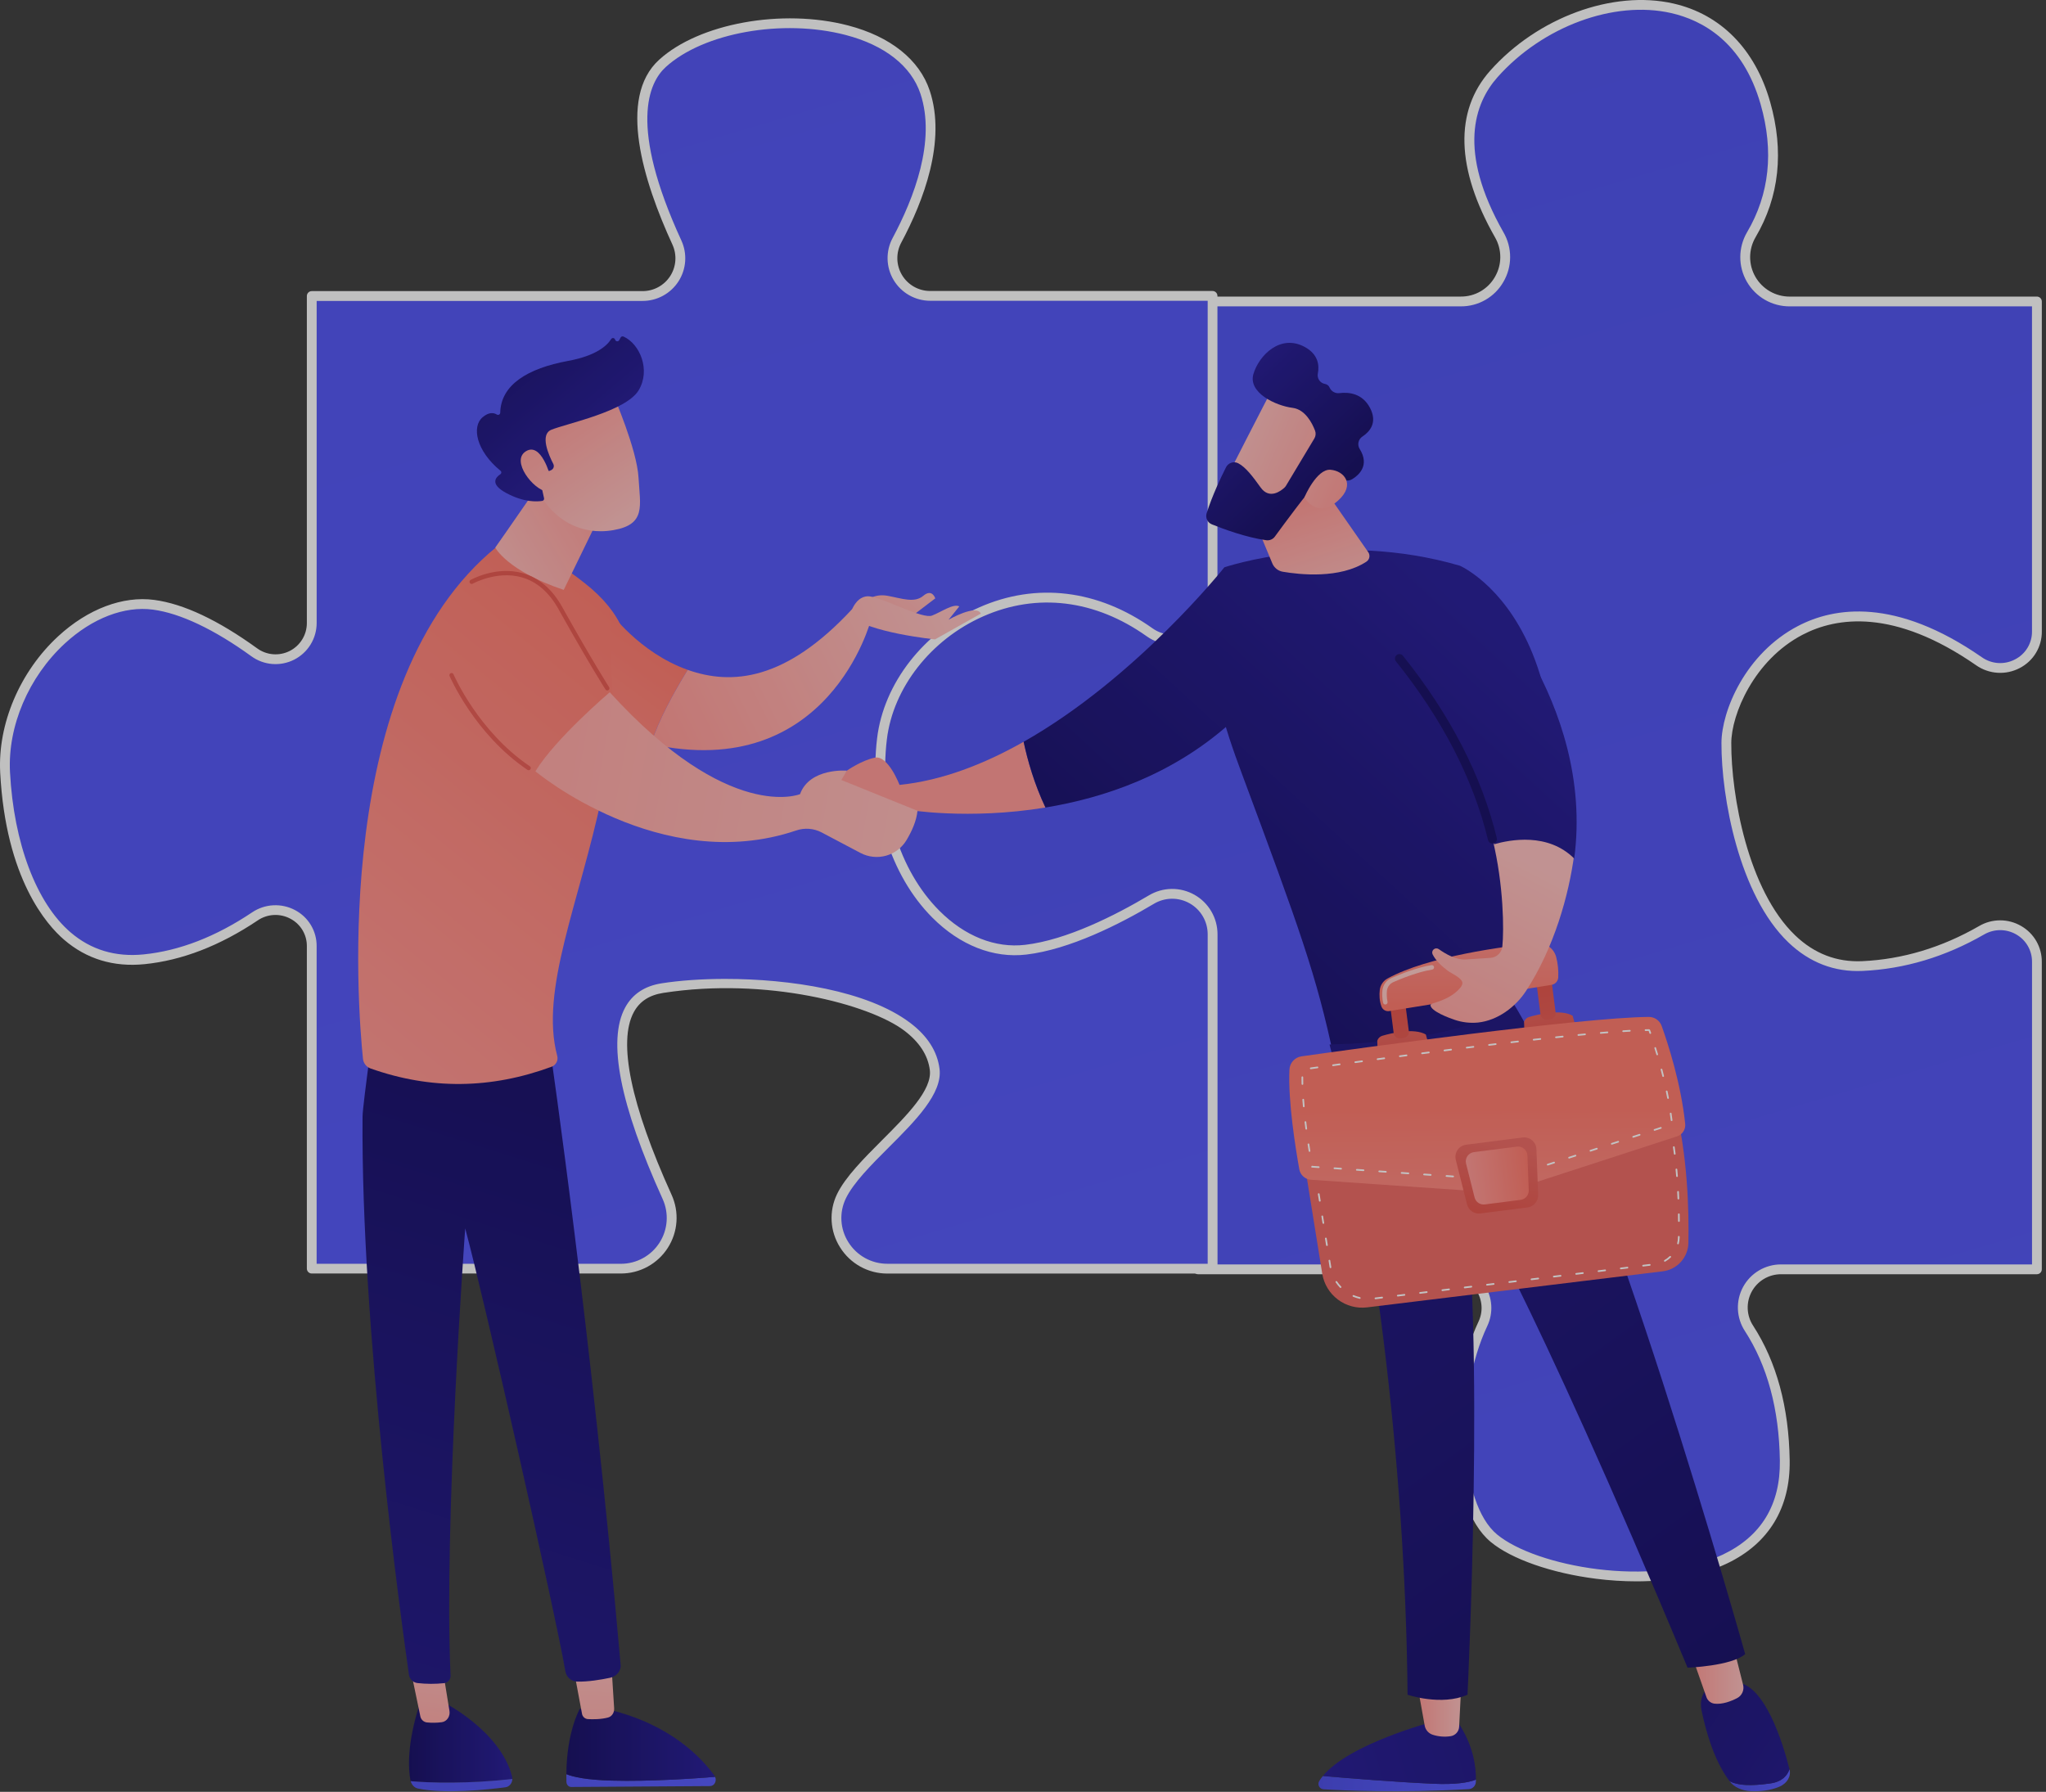 <svg width="411" height="360" viewBox="0 0 411 360" fill="none" xmlns="http://www.w3.org/2000/svg">
<rect x="0" y="0" width="411" height="360" fill="#333333" stroke="none"/>
<g opacity="0.7">
<path d="M301.165 47.181C295.675 37.534 291.451 24.567 300.079 14.861C315.665 -2.672 346.834 -6.569 354.628 20.707C357.851 31.99 355.575 40.76 351.797 47.164C348.297 53.095 352.611 60.572 359.498 60.572H409.176V126.854C409.176 132.839 402.453 136.265 397.534 132.847C364.208 109.716 346.831 137 346.795 149.278C346.752 162.916 352.679 195.061 374.109 194.086C383.902 193.647 392.069 190.348 398.049 186.903C403.001 184.05 409.176 187.524 409.176 193.24V255.023H357.765C351.661 255.023 348.021 261.765 351.341 266.886C355.156 272.771 358.349 281.303 358.523 293.446C358.962 324.355 311.768 318.772 300.079 309.031C291.73 302.073 291.387 279.764 297.887 265.967C300.288 260.87 296.339 255.023 290.703 255.023H240.661V187.419C240.661 182.49 235.308 179.46 231.071 181.977C222.458 187.093 209.156 193.513 195.853 194.09C173.45 195.065 170.528 169.739 169.553 150.257C168.693 133.05 201.496 105.198 227.39 122.179C231.629 124.956 240.342 129.032 240.342 123.959V60.57H293.446C300.324 60.57 304.568 53.158 301.165 47.181Z" fill="url(#paint0_linear_9_888)"/>
<path d="M328.697 317.713C325.991 317.709 323.287 317.534 320.603 317.191C311.686 316.067 303.578 313.23 299.448 309.788C290.438 302.279 290.568 279.186 296.995 265.547C297.961 263.501 297.803 261.202 296.564 259.248C295.941 258.256 295.076 257.438 294.051 256.872C293.026 256.306 291.874 256.009 290.703 256.01H240.66C240.399 256.01 240.148 255.905 239.964 255.72C239.779 255.535 239.675 255.285 239.675 255.023V187.419C239.676 186.472 239.425 185.542 238.949 184.724C238.472 183.906 237.787 183.228 236.964 182.761C236.14 182.294 235.207 182.054 234.261 182.065C233.314 182.076 232.387 182.339 231.575 182.825C222.712 188.087 209.328 194.491 195.897 195.075C185.568 195.534 178.112 190.53 173.759 180.228C170.067 171.49 169.063 160.203 168.569 150.306C168.098 140.903 176.827 128.883 189.325 121.724C202.614 114.113 216.685 113.977 227.932 121.354C231.838 123.916 237.114 126.106 238.829 125.182C238.975 125.105 239.357 124.89 239.357 123.959V60.57C239.357 60.309 239.46 60.058 239.645 59.874C239.83 59.689 240.081 59.585 240.342 59.585H293.448C294.833 59.594 296.196 59.236 297.398 58.546C298.6 57.856 299.597 56.86 300.288 55.659C300.999 54.448 301.375 53.071 301.379 51.667C301.383 50.263 301.014 48.884 300.31 47.669C292.467 33.892 292.132 22.32 299.344 14.206C308.871 3.489 324.01 -2.061 336.15 0.706C345.662 2.875 352.561 9.881 355.576 20.438C358.419 30.391 357.434 39.551 352.653 47.668C351.948 48.873 351.574 50.242 351.568 51.638C351.563 53.034 351.927 54.406 352.622 55.616C353.318 56.827 354.321 57.831 355.53 58.529C356.739 59.227 358.111 59.593 359.507 59.589H409.175C409.436 59.589 409.687 59.693 409.872 59.878C410.057 60.063 410.161 60.313 410.161 60.575V126.857C410.177 128.378 409.768 129.873 408.982 131.174C408.196 132.476 407.062 133.532 405.709 134.226C404.341 134.941 402.803 135.268 401.262 135.169C399.722 135.07 398.238 134.55 396.972 133.666C380.435 122.187 368.883 123.991 362.104 127.527C352.361 132.606 347.797 143.518 347.78 149.293C347.747 159.847 351.141 178.846 360.612 187.926C364.444 191.6 368.958 193.335 374.059 193.112C382.163 192.746 390.067 190.373 397.551 186.061C398.833 185.309 400.293 184.91 401.779 184.908C403.266 184.905 404.727 185.298 406.011 186.047C407.279 186.772 408.332 187.821 409.06 189.087C409.789 190.353 410.167 191.791 410.157 193.251V255.023C410.157 255.285 410.053 255.536 409.868 255.721C409.683 255.906 409.432 256.01 409.17 256.01H357.764C356.559 256.009 355.376 256.333 354.34 256.95C353.305 257.566 352.455 258.451 351.881 259.511C351.308 260.571 351.031 261.767 351.082 262.971C351.132 264.175 351.507 265.343 352.168 266.351C356.886 273.629 359.356 282.74 359.51 293.432C359.646 302.974 355.294 310.127 346.927 314.12C341.961 316.49 335.662 317.713 328.697 317.713ZM241.647 254.038H290.703C292.206 254.036 293.686 254.417 295.002 255.143C296.319 255.87 297.429 256.919 298.229 258.192C299.007 259.4 299.466 260.785 299.562 262.219C299.658 263.653 299.389 265.087 298.778 266.388C292.155 280.442 293.148 301.972 300.709 308.275C308.456 314.733 331.866 319.122 346.078 312.342C353.809 308.652 357.665 302.3 357.538 293.46C357.392 283.145 355.027 274.385 350.514 267.423C349.661 266.117 349.177 264.605 349.112 263.046C349.048 261.488 349.406 259.941 350.149 258.569C350.892 257.198 351.992 256.052 353.333 255.255C354.673 254.457 356.204 254.037 357.764 254.038H408.192V193.244C408.2 192.13 407.912 191.034 407.356 190.068C406.801 189.102 405.999 188.301 405.032 187.747C404.046 187.173 402.926 186.873 401.785 186.875C400.645 186.878 399.526 187.184 398.542 187.761C390.782 192.232 382.578 194.692 374.156 195.07C368.511 195.33 363.485 193.397 359.247 189.337C349.326 179.827 345.774 160.169 345.806 149.275C345.825 142.834 350.612 131.282 361.192 125.767C368.452 121.981 380.749 119.996 398.095 132.036C399.061 132.724 400.199 133.13 401.382 133.208C402.565 133.285 403.747 133.031 404.794 132.475C405.826 131.945 406.69 131.139 407.29 130.146C407.889 129.153 408.2 128.013 408.188 126.853V61.555H359.498C357.754 61.559 356.041 61.101 354.531 60.229C353.022 59.357 351.769 58.101 350.901 56.589C350.033 55.077 349.58 53.362 349.588 51.619C349.596 49.875 350.065 48.165 350.947 46.661C355.449 39.029 356.368 30.387 353.68 20.976C350.08 8.377 341.921 4.044 335.711 2.628C324.236 0.008 309.883 5.31 300.82 15.512C296.219 20.688 292.693 30.299 302.026 46.691C302.902 48.205 303.361 49.924 303.356 51.673C303.351 53.422 302.881 55.139 301.995 56.647C301.133 58.148 299.887 59.393 298.386 60.254C296.885 61.116 295.181 61.564 293.45 61.552H241.33V123.956C241.33 125.71 240.481 126.528 239.767 126.913C236.004 128.946 227.225 123.244 226.853 123C216.249 116.044 202.927 116.202 190.311 123.438C178.618 130.137 170.117 141.648 170.544 150.211C171.03 159.931 172.005 171.009 175.582 179.465C179.637 189.061 186.252 193.523 195.818 193.108C208.841 192.542 221.907 186.285 230.575 181.132C231.686 180.468 232.954 180.111 234.249 180.096C235.543 180.081 236.819 180.41 237.945 181.049C239.071 181.688 240.007 182.614 240.659 183.733C241.311 184.851 241.654 186.123 241.654 187.418L241.647 254.038Z" fill="#FCFCFC"/>
<path d="M51.189 184.125C45.342 188.048 37.632 191.861 28.938 192.731C9.687 194.656 1.987 173.481 1.02 155.192C0.052 136.903 16.424 119.584 30.863 121.503C37.664 122.409 45.104 126.733 51.073 131.052C55.897 134.543 62.621 131.111 62.621 125.159V59.472H129.075C134.613 59.472 138.283 53.754 135.969 48.722C130.755 37.389 124.898 20.169 133.066 12.737C145.761 1.189 180.051 1.189 185.833 18.512C189.068 28.213 184.674 39.885 180.182 48.278C177.472 53.338 181.128 59.446 186.868 59.446H243.581V120.278C243.581 126.768 236.242 130.802 230.949 127.046C206.415 109.633 179.621 128 177.159 148.455C174.271 172.517 189.671 192.731 206.035 190.806C214.345 189.828 223.894 185.129 231.282 180.738C236.708 177.513 243.574 181.385 243.574 187.698V254.89H178.257C170.782 254.89 165.783 247.094 169.022 240.357C172.884 232.329 188.708 222.475 187.757 214.869C185.832 199.469 151.542 195.659 133.072 198.526C118.976 200.719 125.983 222.766 133.996 240.437C137.066 247.211 132.175 254.89 124.739 254.89H62.627V190.107C62.627 184.227 56.074 180.849 51.189 184.125Z" fill="url(#paint1_linear_9_888)"/>
<path d="M243.584 255.875H178.257C176.356 255.879 174.486 255.398 172.824 254.477C171.161 253.557 169.761 252.227 168.756 250.613C167.752 249.031 167.168 247.219 167.06 245.349C166.952 243.478 167.323 241.611 168.138 239.924C169.797 236.475 173.546 232.733 177.156 229.108C182.135 224.129 187.283 218.981 186.783 214.981C186.412 212.018 184.678 209.349 181.628 207.049C174.679 201.808 153.993 196.265 133.227 199.488C130.422 199.927 128.487 201.193 127.313 203.365C124.097 209.312 126.72 221.986 134.895 240.018C135.676 241.721 136.017 243.592 135.886 245.461C135.755 247.33 135.157 249.136 134.146 250.714C133.136 252.291 131.745 253.589 130.102 254.489C128.458 255.389 126.616 255.862 124.742 255.864H62.627C62.365 255.864 62.115 255.76 61.93 255.575C61.745 255.39 61.641 255.14 61.641 254.879V190.107C61.653 188.972 61.352 187.856 60.769 186.882C60.187 185.908 59.347 185.114 58.342 184.586C57.316 184.032 56.156 183.772 54.99 183.835C53.825 183.897 52.7 184.281 51.739 184.943C44.189 190.011 36.55 192.96 29.036 193.713C22.826 194.334 17.398 192.69 12.887 188.816C9.398 185.822 1.161 176.556 0.04 155.245C-0.476 145.451 3.987 134.943 11.684 127.838C17.632 122.35 24.671 119.686 30.993 120.53C36.861 121.312 43.812 124.584 51.652 130.257C52.591 130.942 53.701 131.353 54.859 131.445C56.017 131.537 57.177 131.306 58.212 130.778C59.247 130.25 60.115 129.446 60.721 128.455C61.326 127.463 61.645 126.323 61.641 125.162V59.472C61.641 59.211 61.745 58.961 61.93 58.776C62.115 58.591 62.365 58.487 62.627 58.487H129.08C130.187 58.489 131.277 58.211 132.248 57.68C133.219 57.15 134.042 56.383 134.639 55.451C135.236 54.519 135.589 53.452 135.664 52.347C135.74 51.243 135.537 50.138 135.073 49.133C129.227 36.416 124.008 19.648 132.404 12.006C140.443 4.684 157.129 1.657 170.374 5.117C178.868 7.334 184.688 11.987 186.761 18.198C190.132 28.314 185.513 40.392 181.043 48.747C180.503 49.752 180.233 50.88 180.259 52.022C180.285 53.163 180.607 54.277 181.194 55.257C181.78 56.236 182.61 57.046 183.604 57.608C184.597 58.17 185.719 58.465 186.861 58.464H243.574C243.835 58.464 244.086 58.568 244.271 58.753C244.456 58.938 244.56 59.189 244.56 59.45V120.283C244.56 121.974 244.093 123.633 243.21 125.075C242.326 126.518 241.062 127.689 239.556 128.458C236.536 130.018 233.102 129.791 230.372 127.853C219.989 120.47 208.296 119.048 197.48 123.845C186.983 128.496 179.397 138.201 178.152 148.572C176.576 161.696 180.615 174.882 188.689 182.971C193.805 188.099 199.925 190.535 205.937 189.828C214.321 188.841 224.082 183.879 230.794 179.889C232.176 179.062 233.752 178.616 235.362 178.597C236.972 178.578 238.558 178.986 239.959 179.78C241.36 180.573 242.525 181.724 243.336 183.115C244.148 184.506 244.575 186.087 244.576 187.697V254.889C244.576 255.019 244.551 255.148 244.501 255.268C244.451 255.388 244.378 255.497 244.285 255.589C244.193 255.68 244.084 255.753 243.963 255.802C243.843 255.851 243.714 255.876 243.584 255.875ZM145.711 196.677C158.635 196.677 174.233 199.016 182.813 205.488C186.304 208.119 188.296 211.237 188.734 214.748C189.356 219.706 183.861 225.201 178.546 230.515C175.038 234.016 171.425 237.638 169.911 240.785C169.242 242.172 168.937 243.707 169.026 245.244C169.116 246.782 169.596 248.271 170.421 249.571C171.25 250.901 172.405 251.997 173.777 252.756C175.148 253.514 176.69 253.91 178.257 253.907H242.599V187.698C242.598 186.436 242.263 185.197 241.627 184.107C240.991 183.017 240.077 182.115 238.978 181.494C237.88 180.872 236.636 180.553 235.375 180.569C234.113 180.586 232.878 180.936 231.795 181.586C224.926 185.678 214.89 190.758 206.161 191.785C199.549 192.564 192.84 189.927 187.29 184.363C178.798 175.851 174.544 162.047 176.19 148.337C177.516 137.291 185.557 126.97 196.676 122.043C208.163 116.954 220.539 118.445 231.524 126.242C233.642 127.745 236.311 127.917 238.661 126.702C239.846 126.098 240.842 125.177 241.537 124.042C242.232 122.907 242.599 121.602 242.599 120.271V60.431H186.866C185.385 60.432 183.929 60.048 182.64 59.318C181.351 58.588 180.273 57.536 179.512 56.265C178.751 54.994 178.332 53.548 178.297 52.067C178.262 50.586 178.611 49.121 179.311 47.816C183.598 39.807 188.047 28.276 184.897 18.826C183.043 13.261 177.71 9.072 169.882 7.029C157.215 3.723 141.338 6.551 133.736 13.469C130.34 16.558 126.233 25.192 136.871 48.312C137.473 49.618 137.736 51.055 137.637 52.489C137.537 53.923 137.078 55.309 136.302 56.52C135.526 57.73 134.457 58.725 133.195 59.414C131.933 60.103 130.518 60.463 129.08 60.461H63.612V125.162C63.613 126.686 63.193 128.18 62.397 129.48C61.602 130.78 60.462 131.835 59.105 132.527C57.747 133.22 56.225 133.524 54.705 133.405C53.186 133.286 51.729 132.749 50.496 131.853C43.031 126.445 36.197 123.212 30.733 122.483C24.993 121.717 18.535 124.199 13.021 129.288C5.742 136.012 1.522 145.913 2.008 155.142C2.759 169.401 7.306 181.429 14.172 187.321C18.256 190.829 23.192 192.32 28.84 191.753C36.028 191.035 43.363 188.194 50.641 183.309C51.901 182.457 53.37 181.965 54.889 181.884C56.408 181.804 57.921 182.138 59.265 182.851C60.587 183.544 61.692 184.588 62.458 185.869C63.224 187.15 63.621 188.618 63.606 190.11V253.912H124.733C126.278 253.911 127.797 253.522 129.151 252.78C130.506 252.038 131.652 250.968 132.484 249.667C133.316 248.366 133.808 246.877 133.914 245.337C134.02 243.796 133.737 242.253 133.091 240.851C124.532 221.97 122.001 209.049 125.571 202.447C127.033 199.732 129.509 198.089 132.916 197.56C136.485 196.999 140.913 196.676 145.711 196.676V196.677Z" fill="#FCFCFC"/>
<path d="M180.697 157.697C180.697 157.697 178.406 151.671 175.727 152.223C173.048 152.776 170.127 154.83 170.127 154.83L165.831 160.64C165.831 160.64 177.892 165.39 182.132 162.667C182.132 162.667 194.451 164.795 210.006 162.243C207.754 157.49 206.412 152.729 205.621 149.035C197.751 153.495 189.265 156.826 180.697 157.697Z" fill="url(#paint2_linear_9_888)"/>
<path d="M245.948 113.983C245.948 113.983 228.311 136.2 205.63 149.035C206.418 152.729 207.76 157.49 210.015 162.243C221.78 160.312 235.397 155.705 246.942 145.467L245.948 113.983Z" fill="url(#paint3_linear_9_888)"/>
<path d="M267.941 212.439C264.493 196.056 261.044 186.567 249.495 155.518C245.861 145.747 242.561 135.858 244.155 125.554L245.947 113.981C245.947 113.981 268.39 106.381 293.269 113.663C293.269 113.663 327.211 128.407 304.156 201.229C293.765 212.855 281.604 216.169 267.941 212.439Z" fill="url(#paint4_linear_9_888)"/>
<path d="M249.767 99.214L255.587 113.195C255.768 113.629 256.056 114.011 256.424 114.304C256.792 114.597 257.228 114.791 257.692 114.87C261.047 115.445 269.162 116.343 274.493 112.84C274.643 112.74 274.771 112.611 274.871 112.461C274.97 112.311 275.039 112.143 275.073 111.966C275.106 111.789 275.104 111.607 275.067 111.431C275.029 111.254 274.957 111.088 274.854 110.94L264.103 95.503L249.767 99.214Z" fill="url(#paint5_linear_9_888)"/>
<path d="M255.786 77.824C255.542 78.053 245.471 97.83 245.471 97.83L256.885 103.34L269.214 86.014C269.214 86.014 259.877 73.971 255.786 77.824Z" fill="url(#paint6_linear_9_888)"/>
<path d="M264.028 88.094L258.335 97.583C258.249 97.726 258.144 97.857 258.022 97.972C257.345 98.602 255.026 100.436 253.234 97.939C251.706 95.81 250.272 93.875 248.736 93.076C248.522 92.967 248.288 92.901 248.049 92.882C247.809 92.864 247.568 92.893 247.34 92.968C247.111 93.043 246.9 93.163 246.718 93.32C246.537 93.478 246.388 93.67 246.281 93.885C245.342 95.744 243.525 99.533 242.384 103.127C242.248 103.562 242.281 104.033 242.477 104.444C242.672 104.856 243.016 105.179 243.439 105.349C245.75 106.286 250.318 107.98 254.371 108.538C254.697 108.584 255.03 108.54 255.333 108.411C255.636 108.282 255.899 108.074 256.093 107.807C257.837 105.419 262.752 98.745 264.424 97.071C265.983 95.519 268.859 96.104 270.156 96.476C270.398 96.547 270.653 96.566 270.903 96.533C271.153 96.5 271.394 96.416 271.61 96.285C272.925 95.493 275.22 93.521 273.12 90.181C272.874 89.776 272.795 89.291 272.9 88.829C273.005 88.367 273.287 87.964 273.684 87.706C275.146 86.74 276.745 84.929 275.228 81.991C273.691 79.019 270.946 78.752 269.078 78.981C268.673 79.036 268.261 78.958 267.903 78.759C267.545 78.56 267.261 78.251 267.093 77.878C267.015 77.683 266.887 77.513 266.723 77.383C266.558 77.254 266.362 77.169 266.155 77.138C265.924 77.098 265.703 77.012 265.506 76.885C265.308 76.758 265.138 76.593 265.005 76.4C264.872 76.207 264.778 75.989 264.73 75.76C264.682 75.53 264.68 75.293 264.724 75.063C265.054 73.38 264.806 71.197 262.121 69.72C257.196 67.012 252.882 71.425 251.785 75.149C250.689 78.873 256.194 81.504 259.658 81.944C262.203 82.267 263.604 85.045 264.158 86.496C264.26 86.755 264.301 87.033 264.278 87.31C264.256 87.587 264.17 87.855 264.028 88.094Z" fill="url(#paint7_linear_9_888)"/>
<path d="M262.032 99.91C262.032 99.91 264.482 94.146 267.285 94.382C270.089 94.617 272.294 97.41 268.82 100.549C264.499 104.454 262.032 99.91 262.032 99.91Z" fill="url(#paint8_linear_9_888)"/>
<path d="M265.74 356.823C271.16 357.291 280.567 358.053 287.984 358.379C292.442 358.576 295.009 358.139 296.488 357.547C296.488 357.714 296.488 357.871 296.473 358.018C296.453 358.397 296.292 358.756 296.022 359.023C295.751 359.291 295.391 359.449 295.012 359.466C280.998 360.248 269.853 359.736 265.885 359.495C265.697 359.486 265.516 359.428 265.357 359.328C265.198 359.229 265.068 359.089 264.979 358.925C264.889 358.76 264.844 358.575 264.847 358.387C264.849 358.2 264.9 358.016 264.995 357.854C265.219 357.493 265.468 357.149 265.74 356.823Z" fill="url(#paint9_linear_9_888)"/>
<path d="M287.976 358.379C280.56 358.053 271.153 357.291 265.733 356.823C271.062 350.285 287.976 345.878 287.976 345.878H292.755C296.041 350.614 296.516 355.123 296.481 357.547C295.001 358.139 292.435 358.576 287.976 358.379Z" fill="url(#paint10_linear_9_888)"/>
<path d="M293.559 338.079L293.112 346.925C293.089 347.393 292.905 347.838 292.59 348.184C292.275 348.531 291.85 348.758 291.387 348.825C290.184 349.007 288.956 348.907 287.798 348.533C287.39 348.399 287.025 348.158 286.742 347.835C286.46 347.511 286.269 347.118 286.19 346.695L284.646 338.083L293.559 338.079Z" fill="url(#paint11_linear_9_888)"/>
<path d="M355.611 358.313C357.963 357.986 359.026 356.764 359.472 355.458L359.481 355.493C359.827 356.87 359.024 358.298 357.422 358.977C355.484 359.797 353.366 359.937 351.722 359.87C349.958 359.797 348.338 359.066 347.448 357.898L347.435 357.88C349.202 358.757 351.687 358.861 355.611 358.313Z" fill="url(#paint12_linear_9_888)"/>
<path d="M344.524 338.022H348.471C354.473 337.899 358.241 350.557 359.474 355.458C359.029 356.763 357.966 357.985 355.614 358.313C351.694 358.859 349.209 358.751 347.438 357.874C344.196 353.608 342.588 347.359 341.816 343.712C340.933 339.567 344.524 338.022 344.524 338.022Z" fill="url(#paint13_linear_9_888)"/>
<path d="M347.963 329.81L350.155 338.511C350.284 339.031 350.232 339.578 350.009 340.065C349.785 340.551 349.404 340.947 348.926 341.188C347.702 341.816 345.979 342.476 344.395 342.286C344.031 342.237 343.688 342.088 343.404 341.856C343.12 341.623 342.906 341.317 342.787 340.97L339.571 331.815L347.963 329.81Z" fill="url(#paint14_linear_9_888)"/>
<path d="M350.572 332.326C347.85 334.74 338.997 335.059 338.997 335.059C307.106 258.515 293.804 237.445 293.804 237.445C298.41 266.335 294.797 340.494 294.797 340.494C289.535 342.815 282.75 340.494 282.75 340.494C282.323 293.195 275.664 242.372 267.075 209.853C288.63 209.368 300.344 204.668 304.087 201.709C322.059 230.672 350.572 332.326 350.572 332.326Z" fill="url(#paint15_linear_9_888)"/>
<path d="M261.647 231.242L265.614 255.911C265.953 257.985 267.082 259.847 268.764 261.106C270.446 262.366 272.551 262.925 274.636 262.666L334.001 255.425C335.402 255.258 336.697 254.59 337.645 253.544C338.594 252.499 339.134 251.146 339.165 249.735C339.292 243.361 339.042 232.016 336.367 221.681L261.647 231.242Z" fill="url(#paint16_linear_9_888)"/>
<path d="M276.298 261.026C276.257 261.026 276.217 261.012 276.186 260.985C276.155 260.958 276.135 260.921 276.13 260.88C276.124 260.836 276.137 260.791 276.164 260.755C276.191 260.72 276.231 260.696 276.276 260.69L277.619 260.526C277.641 260.523 277.664 260.524 277.685 260.53C277.707 260.536 277.727 260.546 277.745 260.559C277.762 260.573 277.777 260.59 277.788 260.61C277.799 260.629 277.805 260.65 277.808 260.673C277.811 260.695 277.809 260.717 277.803 260.738C277.797 260.76 277.787 260.78 277.774 260.797C277.76 260.815 277.743 260.83 277.724 260.84C277.705 260.851 277.684 260.858 277.662 260.861L276.317 261.025L276.298 261.026ZM273.158 260.949C273.146 260.95 273.134 260.95 273.122 260.949C272.671 260.847 272.231 260.706 271.806 260.526C271.765 260.509 271.732 260.476 271.715 260.434C271.698 260.392 271.698 260.346 271.715 260.304C271.733 260.263 271.766 260.23 271.808 260.213C271.849 260.196 271.896 260.196 271.938 260.214C272.344 260.385 272.765 260.521 273.196 260.619C273.237 260.628 273.272 260.652 273.296 260.686C273.32 260.72 273.331 260.762 273.326 260.803C273.322 260.844 273.302 260.882 273.271 260.91C273.24 260.938 273.2 260.953 273.158 260.953V260.949ZM280.778 260.48C280.737 260.48 280.697 260.465 280.666 260.438C280.635 260.411 280.615 260.374 280.61 260.334C280.604 260.289 280.617 260.244 280.644 260.209C280.671 260.173 280.711 260.15 280.756 260.143L282.101 259.981C282.145 259.976 282.19 259.988 282.225 260.016C282.26 260.043 282.283 260.084 282.288 260.128C282.294 260.173 282.281 260.217 282.254 260.253C282.226 260.288 282.186 260.311 282.142 260.316L280.797 260.48H280.778ZM285.258 259.934C285.215 259.934 285.174 259.917 285.143 259.888C285.112 259.858 285.093 259.818 285.09 259.775C285.088 259.732 285.101 259.69 285.129 259.657C285.156 259.624 285.195 259.602 285.237 259.597L286.581 259.433C286.603 259.43 286.625 259.431 286.647 259.437C286.668 259.442 286.689 259.452 286.706 259.466C286.724 259.48 286.738 259.497 286.749 259.516C286.76 259.536 286.767 259.557 286.769 259.579C286.772 259.601 286.771 259.624 286.765 259.645C286.759 259.666 286.749 259.686 286.735 259.704C286.722 259.722 286.705 259.736 286.686 259.747C286.666 259.758 286.645 259.765 286.623 259.768L285.278 259.933L285.258 259.934ZM289.738 259.388C289.695 259.387 289.654 259.371 289.623 259.341C289.592 259.312 289.573 259.271 289.57 259.229C289.568 259.186 289.581 259.143 289.609 259.11C289.636 259.077 289.675 259.056 289.717 259.05L291.061 258.886C291.083 258.883 291.105 258.884 291.127 258.89C291.149 258.895 291.169 258.905 291.187 258.919C291.204 258.932 291.219 258.95 291.23 258.969C291.24 258.989 291.247 259.01 291.249 259.033C291.255 259.077 291.242 259.122 291.215 259.157C291.188 259.192 291.147 259.215 291.103 259.221L289.758 259.385L289.738 259.388ZM294.218 258.841C294.175 258.841 294.134 258.824 294.103 258.795C294.072 258.765 294.053 258.725 294.05 258.682C294.048 258.639 294.062 258.597 294.089 258.564C294.116 258.531 294.155 258.509 294.197 258.503L295.541 258.34C295.563 258.337 295.585 258.338 295.607 258.344C295.628 258.35 295.648 258.36 295.666 258.373C295.683 258.387 295.698 258.404 295.709 258.423C295.72 258.443 295.727 258.464 295.729 258.486C295.735 258.53 295.722 258.575 295.695 258.61C295.668 258.646 295.627 258.669 295.583 258.675L294.238 258.838L294.218 258.841ZM269.286 258.758C269.24 258.757 269.197 258.739 269.165 258.707C268.846 258.373 268.556 258.013 268.299 257.629C268.278 257.592 268.272 257.548 268.282 257.507C268.292 257.465 268.317 257.429 268.352 257.405C268.388 257.381 268.431 257.372 268.473 257.378C268.515 257.385 268.554 257.407 268.58 257.441C268.825 257.808 269.102 258.153 269.409 258.471C269.441 258.503 269.458 258.546 269.458 258.591C269.458 258.636 269.441 258.679 269.409 258.711C269.376 258.742 269.332 258.759 269.286 258.758ZM298.698 258.294C298.655 258.294 298.614 258.277 298.583 258.248C298.552 258.218 298.533 258.178 298.53 258.135C298.528 258.092 298.542 258.05 298.569 258.017C298.596 257.984 298.635 257.962 298.678 257.957L300.021 257.793C300.043 257.79 300.065 257.791 300.087 257.797C300.108 257.802 300.129 257.812 300.146 257.826C300.164 257.84 300.179 257.857 300.189 257.876C300.2 257.896 300.207 257.917 300.209 257.939C300.215 257.984 300.202 258.028 300.175 258.064C300.148 258.099 300.107 258.122 300.063 258.128L298.718 258.292L298.698 258.294ZM303.178 257.748C303.135 257.747 303.094 257.731 303.063 257.701C303.032 257.672 303.013 257.631 303.01 257.589C303.008 257.546 303.022 257.503 303.049 257.47C303.076 257.437 303.115 257.416 303.158 257.41L304.501 257.246C304.544 257.243 304.587 257.257 304.621 257.285C304.654 257.312 304.676 257.352 304.681 257.395C304.686 257.438 304.675 257.482 304.649 257.517C304.623 257.552 304.585 257.575 304.542 257.583L303.199 257.746L303.178 257.748ZM307.658 257.201C307.636 257.202 307.614 257.199 307.593 257.192C307.572 257.185 307.553 257.174 307.536 257.159C307.52 257.144 307.506 257.127 307.496 257.107C307.487 257.087 307.481 257.065 307.48 257.043C307.478 257.021 307.481 256.999 307.489 256.978C307.496 256.957 307.507 256.938 307.522 256.921C307.536 256.905 307.554 256.891 307.574 256.882C307.594 256.872 307.616 256.866 307.638 256.865L308.981 256.7C309.025 256.696 309.068 256.709 309.102 256.737C309.136 256.764 309.158 256.804 309.164 256.848C309.169 256.891 309.158 256.935 309.131 256.97C309.105 257.005 309.067 257.029 309.023 257.036L307.679 257.2L307.658 257.201ZM312.138 256.654C312.094 256.657 312.05 256.642 312.016 256.612C311.983 256.583 311.963 256.541 311.96 256.497C311.957 256.452 311.972 256.408 312.002 256.375C312.031 256.341 312.073 256.321 312.118 256.318L313.461 256.155C313.483 256.151 313.505 256.153 313.527 256.158C313.549 256.164 313.569 256.174 313.586 256.187C313.604 256.201 313.619 256.218 313.63 256.238C313.64 256.257 313.647 256.279 313.65 256.301C313.652 256.323 313.651 256.345 313.645 256.366C313.639 256.388 313.629 256.408 313.616 256.425C313.602 256.443 313.585 256.458 313.566 256.469C313.547 256.48 313.525 256.487 313.503 256.489L312.159 256.653L312.138 256.654ZM316.618 256.109C316.575 256.109 316.534 256.092 316.503 256.063C316.472 256.033 316.453 255.993 316.451 255.95C316.448 255.907 316.462 255.865 316.489 255.832C316.516 255.799 316.555 255.777 316.598 255.772L317.941 255.608C317.963 255.604 317.986 255.605 318.007 255.611C318.029 255.617 318.049 255.627 318.067 255.64C318.085 255.654 318.099 255.671 318.11 255.691C318.121 255.71 318.127 255.732 318.13 255.754C318.132 255.776 318.131 255.798 318.125 255.82C318.119 255.841 318.109 255.861 318.096 255.879C318.082 255.896 318.065 255.911 318.046 255.922C318.027 255.933 318.005 255.94 317.983 255.943L316.639 256.108L316.618 256.109ZM321.098 255.563C321.055 255.562 321.014 255.545 320.983 255.516C320.952 255.486 320.933 255.446 320.931 255.403C320.928 255.36 320.942 255.318 320.969 255.285C320.996 255.252 321.035 255.231 321.078 255.225L322.421 255.061C322.465 255.056 322.51 255.068 322.546 255.095C322.581 255.123 322.604 255.163 322.61 255.207C322.615 255.252 322.603 255.297 322.576 255.332C322.548 255.367 322.508 255.39 322.463 255.396L321.119 255.561L321.098 255.563ZM325.578 255.016C325.535 255.016 325.494 254.999 325.463 254.969C325.432 254.94 325.413 254.899 325.411 254.857C325.408 254.814 325.422 254.772 325.449 254.739C325.476 254.705 325.515 254.684 325.558 254.678L326.903 254.515C326.924 254.512 326.947 254.513 326.968 254.519C326.989 254.525 327.009 254.535 327.027 254.549C327.044 254.562 327.059 254.579 327.069 254.598C327.08 254.618 327.087 254.639 327.09 254.661C327.095 254.705 327.083 254.75 327.055 254.785C327.028 254.82 326.988 254.843 326.943 254.849L325.6 255.013L325.578 255.016ZM267.267 254.789C267.227 254.789 267.188 254.774 267.157 254.747C267.127 254.72 267.107 254.683 267.101 254.643L266.885 253.304C266.877 253.26 266.888 253.215 266.914 253.179C266.94 253.142 266.98 253.118 267.024 253.111C267.068 253.103 267.114 253.114 267.15 253.14C267.186 253.166 267.211 253.206 267.218 253.25L267.434 254.585C267.442 254.629 267.432 254.674 267.406 254.711C267.38 254.748 267.341 254.773 267.297 254.781L267.267 254.789ZM330.058 254.463C330.015 254.463 329.974 254.446 329.943 254.417C329.912 254.387 329.893 254.347 329.891 254.304C329.888 254.261 329.902 254.219 329.929 254.186C329.957 254.153 329.995 254.131 330.038 254.126L331.381 253.962C331.403 253.959 331.426 253.96 331.447 253.966C331.469 253.971 331.489 253.981 331.507 253.995C331.524 254.009 331.539 254.026 331.55 254.045C331.561 254.065 331.567 254.086 331.57 254.108C331.575 254.153 331.563 254.197 331.535 254.233C331.508 254.268 331.468 254.291 331.424 254.297L330.079 254.46L330.058 254.463ZM334.427 253.49C334.39 253.489 334.354 253.477 334.325 253.454C334.296 253.431 334.275 253.399 334.266 253.364C334.257 253.328 334.259 253.29 334.273 253.256C334.287 253.222 334.312 253.193 334.344 253.174C334.724 252.957 335.077 252.695 335.393 252.392C335.41 252.377 335.429 252.365 335.449 252.357C335.47 252.349 335.492 252.345 335.515 252.345C335.537 252.346 335.559 252.351 335.579 252.36C335.599 252.369 335.618 252.382 335.633 252.398C335.649 252.414 335.661 252.433 335.669 252.454C335.677 252.475 335.68 252.497 335.68 252.519C335.679 252.541 335.674 252.563 335.665 252.584C335.656 252.604 335.643 252.622 335.627 252.638C335.29 252.959 334.915 253.238 334.511 253.468C334.486 253.484 334.457 253.494 334.427 253.496V253.49ZM266.55 250.334C266.509 250.334 266.47 250.319 266.439 250.292C266.409 250.265 266.389 250.228 266.383 250.188L266.168 248.852C266.165 248.83 266.165 248.807 266.171 248.785C266.176 248.762 266.186 248.742 266.2 248.724C266.213 248.705 266.231 248.69 266.25 248.679C266.27 248.668 266.292 248.66 266.314 248.658C266.337 248.653 266.36 248.654 266.382 248.659C266.405 248.664 266.425 248.674 266.444 248.688C266.462 248.702 266.477 248.719 266.488 248.739C266.5 248.759 266.507 248.781 266.509 248.804L266.724 250.14C266.727 250.162 266.727 250.185 266.721 250.207C266.716 250.229 266.706 250.25 266.692 250.268C266.679 250.286 266.661 250.302 266.642 250.313C266.622 250.324 266.6 250.332 266.578 250.334H266.55ZM337.077 249.991C337.064 249.992 337.05 249.992 337.036 249.991C337.015 249.985 336.995 249.976 336.977 249.963C336.959 249.95 336.944 249.933 336.932 249.914C336.921 249.895 336.913 249.874 336.91 249.852C336.907 249.83 336.908 249.808 336.914 249.786C337.008 249.399 337.06 249.003 337.069 248.605V248.484C337.069 248.439 337.087 248.397 337.119 248.365C337.151 248.334 337.193 248.316 337.238 248.316C337.283 248.316 337.326 248.335 337.358 248.367C337.389 248.4 337.407 248.443 337.406 248.488V248.612C337.397 249.036 337.342 249.457 337.241 249.868C337.232 249.905 337.211 249.938 337.182 249.961C337.152 249.984 337.115 249.997 337.077 249.997V249.991ZM265.834 245.878C265.793 245.878 265.753 245.863 265.722 245.836C265.691 245.809 265.671 245.772 265.665 245.731L265.448 244.411C265.441 244.367 265.451 244.322 265.477 244.286C265.504 244.249 265.543 244.225 265.587 244.218C265.631 244.211 265.677 244.221 265.713 244.247C265.749 244.274 265.774 244.313 265.781 244.357L265.996 245.695C265.999 245.717 265.998 245.74 265.992 245.762C265.987 245.784 265.977 245.804 265.963 245.823C265.95 245.841 265.933 245.856 265.913 245.867C265.894 245.879 265.872 245.886 265.85 245.889L265.834 245.878ZM337.26 245.49C337.238 245.49 337.216 245.486 337.195 245.478C337.175 245.469 337.156 245.457 337.14 245.441C337.124 245.426 337.112 245.407 337.103 245.387C337.095 245.366 337.09 245.344 337.09 245.322C337.09 244.884 337.085 244.433 337.074 243.97C337.074 243.948 337.078 243.926 337.086 243.905C337.094 243.884 337.106 243.865 337.122 243.849C337.137 243.833 337.156 243.82 337.176 243.812C337.197 243.803 337.219 243.798 337.241 243.798C337.263 243.796 337.286 243.8 337.307 243.808C337.328 243.816 337.347 243.828 337.364 243.843C337.38 243.859 337.393 243.878 337.401 243.899C337.41 243.919 337.414 243.942 337.414 243.964C337.421 244.428 337.425 244.881 337.428 245.319C337.428 245.341 337.424 245.364 337.416 245.384C337.407 245.405 337.395 245.424 337.38 245.439C337.364 245.455 337.345 245.468 337.325 245.477C337.304 245.485 337.282 245.49 337.26 245.49ZM265.117 241.421C265.076 241.421 265.037 241.406 265.006 241.379C264.975 241.352 264.955 241.315 264.949 241.275L264.734 239.937C264.731 239.915 264.732 239.892 264.737 239.87C264.743 239.848 264.753 239.828 264.766 239.81C264.78 239.792 264.797 239.777 264.817 239.765C264.836 239.754 264.858 239.747 264.881 239.744C264.903 239.74 264.926 239.741 264.948 239.746C264.97 239.752 264.991 239.762 265.009 239.775C265.028 239.789 265.043 239.806 265.054 239.826C265.065 239.846 265.073 239.868 265.075 239.89L265.29 241.226C265.293 241.249 265.292 241.272 265.287 241.294C265.281 241.316 265.271 241.336 265.258 241.355C265.244 241.373 265.227 241.388 265.207 241.399C265.188 241.411 265.166 241.418 265.144 241.421H265.117ZM337.152 240.982C337.108 240.982 337.066 240.966 337.034 240.935C337.003 240.905 336.984 240.864 336.982 240.82C336.963 240.382 336.943 239.926 336.918 239.47C336.917 239.447 336.92 239.425 336.927 239.404C336.934 239.383 336.946 239.364 336.96 239.347C336.975 239.33 336.993 239.317 337.013 239.307C337.033 239.298 337.055 239.292 337.077 239.291C337.1 239.288 337.123 239.291 337.144 239.297C337.166 239.304 337.186 239.316 337.202 239.331C337.219 239.346 337.233 239.364 337.242 239.385C337.251 239.406 337.256 239.428 337.256 239.451C337.28 239.908 337.301 240.361 337.32 240.806C337.321 240.828 337.318 240.85 337.31 240.871C337.303 240.892 337.291 240.911 337.276 240.927C337.262 240.944 337.243 240.957 337.223 240.967C337.203 240.976 337.181 240.981 337.159 240.982H337.152ZM264.401 236.972C264.36 236.971 264.321 236.956 264.29 236.929C264.26 236.902 264.239 236.866 264.233 236.825L264.018 235.488C264.012 235.444 264.023 235.399 264.049 235.363C264.076 235.327 264.115 235.303 264.159 235.296C264.203 235.289 264.248 235.3 264.284 235.325C264.32 235.351 264.345 235.39 264.353 235.434L264.568 236.771C264.571 236.794 264.57 236.816 264.565 236.838C264.559 236.86 264.549 236.881 264.536 236.899C264.522 236.917 264.505 236.932 264.485 236.943C264.466 236.954 264.444 236.962 264.422 236.964L264.401 236.972ZM336.876 236.476C336.833 236.476 336.793 236.46 336.761 236.431C336.73 236.402 336.711 236.363 336.708 236.321C336.672 235.875 336.633 235.426 336.591 234.973C336.587 234.929 336.6 234.884 336.629 234.85C336.658 234.815 336.699 234.793 336.744 234.789C336.766 234.787 336.788 234.788 336.809 234.794C336.83 234.8 336.85 234.81 336.867 234.824C336.884 234.837 336.898 234.854 336.909 234.873C336.919 234.893 336.926 234.914 336.928 234.935C336.969 235.388 337.008 235.839 337.045 236.286C337.049 236.331 337.035 236.375 337.005 236.409C336.976 236.444 336.935 236.465 336.89 236.469L336.876 236.476ZM263.683 232.515C263.643 232.515 263.603 232.5 263.573 232.473C263.542 232.446 263.522 232.409 263.517 232.369L263.274 230.859L263.971 230.77C263.993 230.766 264.016 230.768 264.038 230.773C264.059 230.779 264.079 230.789 264.097 230.802C264.115 230.816 264.129 230.833 264.14 230.853C264.151 230.872 264.158 230.894 264.16 230.916C264.163 230.938 264.162 230.96 264.156 230.982C264.15 231.004 264.14 231.024 264.127 231.041C264.113 231.059 264.096 231.074 264.077 231.085C264.057 231.096 264.036 231.103 264.014 231.106L263.664 231.151L263.852 232.32C263.855 232.343 263.854 232.366 263.849 232.388C263.843 232.41 263.833 232.43 263.82 232.449C263.806 232.467 263.789 232.482 263.769 232.493C263.75 232.505 263.728 232.512 263.705 232.515H263.683ZM336.418 231.986C336.377 231.986 336.338 231.971 336.307 231.944C336.276 231.917 336.256 231.88 336.25 231.84C336.194 231.394 336.135 230.948 336.073 230.498C336.07 230.476 336.071 230.453 336.077 230.432C336.083 230.41 336.093 230.39 336.106 230.372C336.12 230.354 336.137 230.34 336.156 230.329C336.176 230.317 336.197 230.31 336.219 230.308C336.241 230.304 336.264 230.305 336.286 230.311C336.308 230.316 336.328 230.326 336.346 230.34C336.364 230.354 336.378 230.371 336.389 230.39C336.4 230.41 336.407 230.432 336.409 230.454C336.472 230.904 336.531 231.351 336.588 231.799C336.593 231.843 336.581 231.888 336.553 231.923C336.526 231.958 336.486 231.981 336.441 231.987L336.418 231.986ZM267.127 230.711C267.084 230.711 267.043 230.695 267.011 230.665C266.98 230.636 266.961 230.595 266.958 230.553C266.955 230.51 266.969 230.467 266.996 230.434C267.024 230.401 267.063 230.379 267.105 230.373L268.447 230.201C268.469 230.197 268.492 230.198 268.514 230.204C268.536 230.209 268.556 230.219 268.574 230.233C268.592 230.246 268.607 230.264 268.617 230.283C268.628 230.303 268.635 230.325 268.637 230.347C268.643 230.392 268.631 230.437 268.603 230.472C268.576 230.508 268.536 230.531 268.491 230.537L267.148 230.71L267.127 230.711ZM271.603 230.138C271.56 230.138 271.518 230.122 271.487 230.092C271.456 230.063 271.437 230.023 271.434 229.98C271.431 229.937 271.445 229.894 271.472 229.861C271.499 229.828 271.538 229.806 271.581 229.801L272.924 229.63C272.946 229.626 272.969 229.626 272.991 229.632C273.013 229.637 273.034 229.647 273.051 229.661C273.069 229.674 273.084 229.692 273.095 229.712C273.106 229.731 273.112 229.753 273.114 229.776C273.12 229.82 273.107 229.865 273.08 229.9C273.053 229.935 273.012 229.958 272.968 229.964L271.625 230.137L271.603 230.138ZM276.08 229.565C276.037 229.565 275.996 229.549 275.964 229.519C275.933 229.49 275.914 229.45 275.911 229.407C275.908 229.364 275.922 229.321 275.949 229.288C275.976 229.255 276.015 229.233 276.058 229.228L277.401 229.055C277.423 229.052 277.446 229.053 277.468 229.059C277.489 229.064 277.51 229.074 277.527 229.088C277.545 229.101 277.56 229.119 277.571 229.138C277.582 229.157 277.589 229.179 277.591 229.201C277.597 229.246 277.584 229.29 277.557 229.326C277.53 229.361 277.489 229.384 277.445 229.39L276.102 229.562L276.08 229.565ZM280.557 228.992C280.514 228.992 280.473 228.976 280.441 228.946C280.41 228.917 280.391 228.877 280.388 228.834C280.385 228.791 280.399 228.748 280.426 228.715C280.454 228.682 280.493 228.66 280.535 228.655L281.878 228.484C281.901 228.48 281.923 228.48 281.945 228.486C281.967 228.491 281.987 228.501 282.005 228.515C282.023 228.529 282.038 228.546 282.048 228.566C282.059 228.585 282.065 228.607 282.067 228.63C282.07 228.652 282.068 228.674 282.063 228.695C282.057 228.717 282.047 228.737 282.033 228.754C282.02 228.772 282.003 228.787 281.983 228.798C281.964 228.809 281.943 228.816 281.921 228.818L280.578 228.991L280.557 228.992ZM285.033 228.419C284.99 228.419 284.948 228.403 284.917 228.373C284.886 228.344 284.867 228.304 284.864 228.261C284.861 228.218 284.875 228.175 284.902 228.142C284.929 228.109 284.968 228.087 285.011 228.082L286.354 227.911C286.376 227.907 286.399 227.907 286.421 227.913C286.443 227.918 286.463 227.928 286.481 227.942C286.499 227.955 286.514 227.973 286.525 227.993C286.536 228.012 286.542 228.034 286.544 228.057C286.55 228.101 286.537 228.146 286.51 228.181C286.482 228.216 286.442 228.239 286.398 228.245L285.055 228.418L285.033 228.419ZM289.51 227.846C289.467 227.846 289.425 227.83 289.394 227.8C289.363 227.771 289.344 227.731 289.341 227.688C289.338 227.645 289.352 227.602 289.379 227.569C289.406 227.536 289.445 227.514 289.488 227.509L290.831 227.338C290.853 227.334 290.876 227.335 290.898 227.341C290.92 227.346 290.94 227.356 290.958 227.37C290.975 227.384 290.99 227.401 291.001 227.42C291.012 227.44 291.019 227.461 291.021 227.484C291.027 227.528 291.014 227.573 290.987 227.609C290.96 227.644 290.919 227.668 290.875 227.674L289.532 227.845L289.51 227.846ZM335.749 227.522C335.708 227.522 335.668 227.507 335.638 227.48C335.607 227.453 335.587 227.416 335.582 227.376C335.503 226.934 335.421 226.492 335.335 226.048C335.331 226.027 335.331 226.004 335.335 225.982C335.34 225.96 335.348 225.94 335.361 225.921C335.373 225.903 335.39 225.887 335.408 225.875C335.427 225.862 335.448 225.854 335.469 225.85C335.491 225.845 335.514 225.845 335.535 225.85C335.557 225.854 335.578 225.863 335.596 225.876C335.614 225.888 335.63 225.904 335.642 225.923C335.654 225.941 335.663 225.962 335.667 225.984C335.754 226.423 335.836 226.873 335.915 227.317C335.923 227.361 335.913 227.407 335.887 227.443C335.861 227.48 335.822 227.505 335.778 227.513C335.77 227.517 335.763 227.52 335.754 227.522H335.749ZM293.987 227.273C293.944 227.273 293.903 227.257 293.871 227.227C293.84 227.198 293.821 227.158 293.818 227.115C293.815 227.072 293.829 227.029 293.856 226.996C293.884 226.963 293.922 226.941 293.965 226.936L295.308 226.765C295.331 226.761 295.353 226.761 295.375 226.767C295.397 226.772 295.418 226.782 295.436 226.796C295.453 226.81 295.468 226.827 295.479 226.847C295.49 226.866 295.496 226.888 295.498 226.911C295.504 226.955 295.492 227 295.464 227.036C295.437 227.071 295.397 227.095 295.352 227.101L294.009 227.272L293.987 227.273ZM298.464 226.7C298.42 226.703 298.376 226.688 298.342 226.659C298.308 226.629 298.288 226.588 298.285 226.543C298.282 226.499 298.297 226.455 298.327 226.421C298.356 226.388 298.398 226.367 298.442 226.364L299.785 226.192C299.808 226.188 299.83 226.189 299.852 226.194C299.874 226.2 299.894 226.21 299.912 226.223C299.93 226.237 299.944 226.254 299.955 226.274C299.966 226.294 299.972 226.315 299.974 226.338C299.98 226.382 299.968 226.427 299.94 226.463C299.913 226.499 299.872 226.522 299.828 226.528L298.485 226.699L298.464 226.7ZM302.94 226.127C302.897 226.127 302.855 226.111 302.824 226.081C302.793 226.052 302.774 226.012 302.771 225.969C302.768 225.926 302.782 225.883 302.809 225.85C302.836 225.817 302.875 225.795 302.918 225.79L304.261 225.619C304.283 225.615 304.306 225.616 304.328 225.621C304.35 225.627 304.37 225.637 304.388 225.65C304.406 225.664 304.421 225.681 304.432 225.701C304.442 225.721 304.449 225.742 304.451 225.765C304.457 225.809 304.444 225.854 304.417 225.89C304.39 225.925 304.349 225.949 304.305 225.955L302.962 226.126L302.94 226.127ZM307.417 225.554C307.395 225.556 307.373 225.553 307.352 225.546C307.331 225.539 307.311 225.527 307.295 225.513C307.278 225.498 307.265 225.481 307.255 225.461C307.245 225.441 307.239 225.419 307.238 225.397C307.236 225.375 307.239 225.353 307.246 225.332C307.254 225.311 307.265 225.292 307.279 225.275C307.294 225.258 307.312 225.245 307.331 225.235C307.351 225.225 307.373 225.22 307.395 225.218L308.738 225.046C308.76 225.042 308.783 225.044 308.805 225.049C308.826 225.055 308.847 225.065 308.864 225.078C308.882 225.092 308.897 225.109 308.908 225.129C308.919 225.148 308.926 225.17 308.928 225.192C308.934 225.236 308.922 225.281 308.895 225.317C308.867 225.353 308.827 225.376 308.782 225.382L307.439 225.553L307.417 225.554ZM311.894 224.981C311.849 224.984 311.806 224.969 311.772 224.94C311.738 224.91 311.718 224.869 311.715 224.824C311.712 224.78 311.727 224.736 311.756 224.702C311.786 224.669 311.828 224.648 311.872 224.645L313.215 224.473C313.238 224.469 313.26 224.471 313.282 224.476C313.303 224.482 313.324 224.492 313.341 224.505C313.359 224.519 313.374 224.536 313.385 224.556C313.396 224.575 313.403 224.597 313.405 224.619C313.411 224.663 313.399 224.708 313.372 224.744C313.344 224.78 313.304 224.803 313.259 224.809L311.917 224.98L311.894 224.981ZM316.37 224.41C316.327 224.409 316.286 224.393 316.255 224.363C316.223 224.334 316.205 224.293 316.202 224.251C316.2 224.208 316.213 224.165 316.241 224.132C316.268 224.099 316.307 224.078 316.349 224.072L317.691 223.9C317.713 223.896 317.736 223.896 317.758 223.901C317.78 223.907 317.801 223.916 317.819 223.93C317.837 223.944 317.852 223.961 317.862 223.981C317.873 224.001 317.879 224.023 317.881 224.046C317.887 224.09 317.875 224.136 317.847 224.171C317.82 224.207 317.779 224.23 317.735 224.236L316.392 224.408L316.37 224.41ZM320.847 223.837C320.806 223.837 320.767 223.822 320.736 223.795C320.705 223.768 320.685 223.731 320.679 223.691C320.673 223.646 320.686 223.602 320.713 223.566C320.74 223.531 320.781 223.508 320.825 223.502L322.168 223.33C322.19 223.326 322.213 223.326 322.235 223.332C322.257 223.337 322.278 223.347 322.295 223.361C322.313 223.375 322.328 223.392 322.339 223.412C322.35 223.431 322.356 223.453 322.358 223.476C322.364 223.52 322.352 223.565 322.324 223.601C322.297 223.637 322.257 223.66 322.212 223.666L320.869 223.838L320.847 223.837ZM325.324 223.264C325.281 223.264 325.24 223.247 325.208 223.218C325.177 223.188 325.158 223.148 325.155 223.105C325.152 223.062 325.166 223.02 325.193 222.987C325.22 222.953 325.259 222.932 325.302 222.926L326.645 222.754C326.667 222.75 326.69 222.751 326.712 222.757C326.734 222.762 326.754 222.772 326.772 222.786C326.79 222.8 326.804 222.817 326.815 222.836C326.826 222.856 326.833 222.878 326.835 222.9C326.841 222.944 326.828 222.989 326.801 223.024C326.774 223.06 326.733 223.083 326.689 223.088L325.347 223.261L325.324 223.264ZM334.825 223.103C334.787 223.103 334.75 223.091 334.721 223.067C334.691 223.044 334.67 223.011 334.661 222.974C334.59 222.682 334.515 222.39 334.443 222.097L334.297 222.116C334.275 222.12 334.253 222.119 334.231 222.113C334.21 222.107 334.189 222.097 334.172 222.084C334.154 222.07 334.139 222.053 334.129 222.033C334.118 222.014 334.111 221.992 334.109 221.97C334.106 221.948 334.107 221.926 334.113 221.904C334.118 221.883 334.128 221.862 334.142 221.845C334.156 221.827 334.173 221.812 334.192 221.801C334.211 221.79 334.233 221.783 334.255 221.78L334.693 221.723L334.73 221.869C334.819 222.21 334.904 222.552 334.987 222.893C334.998 222.936 334.991 222.982 334.967 223.021C334.944 223.059 334.906 223.087 334.863 223.097L334.825 223.103ZM329.797 222.691C329.754 222.691 329.712 222.674 329.681 222.645C329.65 222.616 329.631 222.575 329.628 222.532C329.625 222.489 329.639 222.447 329.666 222.414C329.693 222.381 329.732 222.359 329.775 222.353L331.118 222.181C331.14 222.177 331.163 222.178 331.184 222.184C331.206 222.189 331.226 222.199 331.244 222.213C331.262 222.227 331.276 222.244 331.287 222.264C331.298 222.283 331.304 222.305 331.307 222.327C331.31 222.349 331.308 222.372 331.303 222.393C331.297 222.415 331.287 222.435 331.273 222.453C331.26 222.47 331.243 222.485 331.223 222.496C331.204 222.507 331.183 222.514 331.16 222.517L329.819 222.689L329.797 222.691Z" fill="white"/>
<path d="M276.732 211.035L276.666 209.102C276.737 208.864 276.866 208.649 277.041 208.474C277.217 208.299 277.433 208.171 277.67 208.102C279.481 207.571 283.998 206.468 286.416 207.834L287.03 210.012L276.732 211.035Z" fill="url(#paint17_linear_9_888)"/>
<path d="M282.27 208.454C281.863 208.611 281.424 208.667 280.991 208.616C280.733 208.586 280.493 208.471 280.307 208.289C280.122 208.107 280.003 207.868 279.968 207.611L279.202 201.628L282.247 201.238L283.011 207.216C283.044 207.476 282.989 207.739 282.854 207.963C282.72 208.188 282.514 208.36 282.27 208.454Z" fill="url(#paint18_linear_9_888)"/>
<path d="M306.218 207.263L306.153 205.329C306.223 205.092 306.351 204.875 306.527 204.701C306.702 204.526 306.919 204.398 307.157 204.329C308.966 203.799 313.483 202.695 315.902 204.062L316.514 206.24L306.218 207.263Z" fill="url(#paint19_linear_9_888)"/>
<path d="M311.755 204.686C311.349 204.843 310.91 204.899 310.476 204.848C310.218 204.818 309.977 204.703 309.792 204.52C309.607 204.338 309.488 204.099 309.453 203.841L308.607 197.228L311.65 196.84L312.496 203.448C312.529 203.707 312.474 203.97 312.34 204.195C312.205 204.419 312 204.592 311.755 204.686Z" fill="url(#paint20_linear_9_888)"/>
<path d="M279.079 203.138L311.675 197.866C312.035 197.809 312.366 197.63 312.61 197.359C312.855 197.088 312.999 196.741 313.018 196.376C313.092 194.975 312.947 193.57 312.588 192.213C312.341 191.352 311.796 190.606 311.052 190.106C310.307 189.607 309.41 189.388 308.519 189.486C302.393 190.122 286.845 192.117 278.709 196.603C278.286 196.836 277.926 197.167 277.657 197.569C277.389 197.971 277.221 198.431 277.167 198.911C277.064 199.839 277.072 201.058 277.514 202.245C277.631 202.552 277.852 202.808 278.137 202.971C278.422 203.134 278.755 203.193 279.079 203.138Z" fill="url(#paint21_linear_9_888)"/>
<path opacity="0.58" d="M278.275 201.817C278.174 201.817 278.075 201.782 277.995 201.719C277.915 201.655 277.86 201.567 277.837 201.467C277.655 200.612 277.613 199.733 277.713 198.864C277.786 198.349 277.99 197.862 278.304 197.448C278.619 197.034 279.034 196.707 279.51 196.499C281.278 195.724 284.675 194.358 287.55 193.907C287.668 193.888 287.789 193.917 287.887 193.987C287.984 194.057 288.05 194.163 288.069 194.281C288.089 194.399 288.06 194.521 287.99 194.618C287.92 194.716 287.814 194.781 287.696 194.801C284.819 195.249 281.264 196.715 279.88 197.325C279.546 197.472 279.254 197.701 279.033 197.992C278.812 198.283 278.668 198.625 278.616 198.987C278.531 199.747 278.568 200.516 278.726 201.264C278.752 201.381 278.732 201.503 278.668 201.604C278.605 201.706 278.504 201.778 278.388 201.805C278.351 201.814 278.313 201.818 278.275 201.817Z" fill="white"/>
<path d="M261.447 212.234C272.006 210.746 317.7 204.411 331.197 204.313C331.762 204.307 332.316 204.476 332.78 204.799C333.245 205.121 333.598 205.579 333.79 206.111C335.031 209.561 337.665 217.607 338.524 225.807C338.577 226.351 338.443 226.896 338.142 227.352C337.842 227.808 337.394 228.148 336.874 228.314L307.269 237.936L296.492 239.315L263.344 237.026C262.778 236.988 262.24 236.762 261.817 236.385C261.393 236.007 261.108 235.498 261.006 234.94C260.275 230.847 258.707 221.245 259.024 214.89C259.055 214.234 259.315 213.61 259.757 213.126C260.2 212.641 260.797 212.326 261.447 212.234Z" fill="url(#paint22_linear_9_888)"/>
<path d="M296.415 236.837H296.405L295.053 236.743C295.008 236.74 294.966 236.719 294.937 236.685C294.908 236.651 294.893 236.607 294.896 236.562C294.902 236.519 294.923 236.479 294.956 236.45C294.99 236.421 295.032 236.405 295.076 236.406L296.426 236.499C296.469 236.504 296.507 236.525 296.535 236.557C296.562 236.59 296.577 236.631 296.576 236.674C296.574 236.716 296.557 236.756 296.527 236.787C296.497 236.817 296.457 236.835 296.415 236.837ZM297.65 236.679C297.607 236.679 297.566 236.663 297.534 236.633C297.503 236.604 297.484 236.563 297.481 236.521C297.478 236.478 297.492 236.435 297.519 236.402C297.546 236.369 297.585 236.347 297.628 236.341L298.971 236.17C298.993 236.166 299.016 236.167 299.038 236.172C299.06 236.177 299.081 236.187 299.098 236.201C299.116 236.215 299.131 236.232 299.142 236.252C299.152 236.272 299.158 236.294 299.16 236.317C299.165 236.361 299.153 236.406 299.126 236.442C299.098 236.477 299.058 236.5 299.014 236.507L297.67 236.678L297.65 236.679ZM291.913 236.533H291.904L290.553 236.439C290.531 236.438 290.51 236.432 290.49 236.423C290.47 236.413 290.452 236.399 290.437 236.383C290.422 236.366 290.411 236.346 290.404 236.325C290.397 236.304 290.394 236.282 290.396 236.26C290.401 236.216 290.423 236.175 290.456 236.146C290.49 236.117 290.533 236.101 290.577 236.102L291.927 236.195C291.97 236.2 292.008 236.221 292.036 236.253C292.063 236.286 292.078 236.327 292.076 236.369C292.075 236.412 292.058 236.452 292.028 236.483C291.998 236.513 291.958 236.531 291.916 236.533H291.913ZM287.411 236.222H287.399L286.049 236.13C286.004 236.126 285.962 236.105 285.932 236.071C285.903 236.037 285.888 235.993 285.891 235.948C285.897 235.905 285.919 235.865 285.952 235.837C285.985 235.808 286.027 235.791 286.071 235.79L287.421 235.884C287.463 235.889 287.502 235.91 287.53 235.942C287.557 235.974 287.572 236.015 287.571 236.057C287.569 236.1 287.552 236.14 287.523 236.171C287.493 236.201 287.453 236.219 287.411 236.222ZM302.126 236.113C302.083 236.113 302.042 236.096 302.01 236.067C301.979 236.037 301.961 235.997 301.958 235.954C301.955 235.911 301.969 235.869 301.996 235.836C302.024 235.803 302.063 235.781 302.105 235.776L303.448 235.605C303.471 235.601 303.493 235.602 303.515 235.607C303.537 235.612 303.557 235.622 303.575 235.636C303.593 235.65 303.608 235.667 303.618 235.687C303.629 235.707 303.635 235.729 303.637 235.751C303.642 235.795 303.63 235.84 303.603 235.876C303.575 235.911 303.535 235.935 303.491 235.941L302.148 236.112L302.126 236.113ZM282.907 235.912H282.897L281.545 235.82C281.501 235.816 281.459 235.795 281.43 235.761C281.401 235.727 281.386 235.683 281.389 235.638C281.395 235.595 281.417 235.555 281.45 235.526C281.482 235.497 281.525 235.481 281.569 235.481L282.919 235.574C282.964 235.576 283.007 235.595 283.037 235.628C283.068 235.661 283.084 235.705 283.083 235.749C283.081 235.794 283.062 235.837 283.029 235.868C282.996 235.898 282.952 235.915 282.907 235.913V235.912ZM278.405 235.6H278.394L277.043 235.507C276.998 235.503 276.957 235.483 276.927 235.449C276.897 235.415 276.882 235.371 276.885 235.326C276.892 235.282 276.914 235.243 276.947 235.214C276.98 235.185 277.023 235.169 277.067 235.169L278.417 235.263C278.459 235.268 278.498 235.289 278.526 235.321C278.553 235.353 278.568 235.395 278.566 235.437C278.565 235.479 278.547 235.52 278.518 235.55C278.488 235.58 278.448 235.598 278.405 235.6ZM306.603 235.54C306.56 235.54 306.519 235.523 306.488 235.494C306.456 235.464 306.438 235.424 306.435 235.381C306.433 235.338 306.446 235.296 306.474 235.263C306.501 235.23 306.54 235.208 306.582 235.203L306.668 235.193L307.838 234.808C307.859 234.799 307.883 234.795 307.906 234.795C307.93 234.795 307.953 234.801 307.974 234.811C307.995 234.82 308.015 234.834 308.03 234.852C308.046 234.87 308.057 234.89 308.065 234.912C308.072 234.935 308.074 234.958 308.072 234.982C308.07 235.005 308.062 235.028 308.051 235.048C308.039 235.069 308.024 235.086 308.005 235.1C307.986 235.114 307.964 235.124 307.942 235.13L306.626 235.539L306.603 235.54ZM273.903 235.289H273.892L272.541 235.196C272.519 235.194 272.497 235.189 272.477 235.179C272.457 235.169 272.439 235.155 272.425 235.139C272.41 235.122 272.399 235.102 272.392 235.081C272.385 235.06 272.382 235.038 272.383 235.016C272.389 234.972 272.41 234.932 272.443 234.903C272.477 234.874 272.519 234.858 272.563 234.858L273.914 234.951C273.958 234.955 274 234.976 274.029 235.009C274.059 235.043 274.074 235.087 274.072 235.131C274.067 235.173 274.048 235.211 274.017 235.239C273.985 235.267 273.945 235.282 273.903 235.282V235.289ZM269.4 234.978H269.394L268.044 234.886C267.999 234.882 267.957 234.861 267.928 234.827C267.899 234.793 267.884 234.749 267.887 234.704C267.893 234.661 267.914 234.62 267.947 234.591C267.98 234.562 268.023 234.546 268.067 234.547L269.418 234.64C269.46 234.645 269.498 234.666 269.526 234.698C269.554 234.73 269.568 234.772 269.567 234.814C269.565 234.857 269.548 234.897 269.518 234.927C269.488 234.958 269.448 234.976 269.406 234.978H269.4ZM264.898 234.668H264.886L263.445 234.568L263.42 234.44C263.411 234.394 263.42 234.346 263.444 234.306C263.468 234.266 263.507 234.237 263.552 234.224C263.575 234.218 263.598 234.217 263.622 234.221C263.645 234.225 263.667 234.234 263.686 234.247L264.91 234.33C264.955 234.332 264.997 234.351 265.028 234.384C265.059 234.417 265.075 234.461 265.073 234.506C265.072 234.551 265.053 234.593 265.02 234.624C264.987 234.654 264.943 234.671 264.898 234.669V234.668ZM310.899 234.161C310.858 234.16 310.82 234.146 310.789 234.12C310.759 234.094 310.739 234.057 310.732 234.018C310.726 233.978 310.734 233.938 310.755 233.903C310.776 233.869 310.808 233.843 310.846 233.83L312.134 233.412C312.177 233.399 312.223 233.403 312.263 233.424C312.302 233.444 312.333 233.479 312.347 233.522C312.361 233.565 312.357 233.611 312.337 233.651C312.317 233.691 312.282 233.721 312.239 233.735L310.951 234.153C310.936 234.155 310.921 234.155 310.906 234.153L310.899 234.161ZM315.192 232.766C315.151 232.766 315.113 232.751 315.082 232.725C315.052 232.699 315.032 232.663 315.025 232.623C315.019 232.584 315.027 232.543 315.048 232.509C315.069 232.474 315.101 232.449 315.139 232.436L316.427 232.018C316.469 232.005 316.515 232.009 316.555 232.029C316.595 232.049 316.625 232.084 316.64 232.126C316.647 232.147 316.649 232.17 316.648 232.192C316.646 232.214 316.64 232.236 316.63 232.255C316.619 232.275 316.605 232.293 316.588 232.307C316.571 232.322 316.552 232.333 316.53 232.339L315.243 232.757C315.226 232.761 315.209 232.761 315.192 232.759V232.766ZM263.052 231.42C263.011 231.42 262.972 231.405 262.941 231.378C262.91 231.351 262.89 231.314 262.884 231.274C262.817 230.846 262.745 230.397 262.675 229.933C262.672 229.911 262.673 229.889 262.679 229.867C262.684 229.845 262.694 229.825 262.708 229.807C262.722 229.789 262.738 229.774 262.758 229.762C262.777 229.751 262.799 229.744 262.821 229.741C262.866 229.735 262.911 229.747 262.947 229.774C262.984 229.801 263.007 229.842 263.014 229.887C263.084 230.35 263.16 230.797 263.222 231.226C263.225 231.248 263.224 231.271 263.218 231.293C263.213 231.315 263.203 231.335 263.189 231.353C263.176 231.371 263.159 231.386 263.139 231.397C263.119 231.409 263.098 231.416 263.075 231.419L263.052 231.42ZM319.483 231.372C319.443 231.371 319.404 231.357 319.374 231.331C319.343 231.305 319.323 231.269 319.317 231.229C319.31 231.189 319.318 231.149 319.339 231.114C319.36 231.08 319.392 231.054 319.43 231.041L320.718 230.622C320.739 230.615 320.762 230.613 320.784 230.614C320.806 230.616 320.828 230.622 320.848 230.633C320.867 230.643 320.885 230.657 320.899 230.674C320.914 230.691 320.925 230.71 320.932 230.732C320.939 230.753 320.941 230.775 320.94 230.797C320.938 230.819 320.932 230.84 320.922 230.86C320.912 230.88 320.898 230.897 320.881 230.912C320.864 230.926 320.845 230.937 320.823 230.944L319.536 231.363C319.518 231.366 319.501 231.367 319.483 231.364V231.372ZM323.775 229.976C323.734 229.976 323.696 229.961 323.665 229.935C323.635 229.909 323.615 229.873 323.608 229.833C323.602 229.793 323.61 229.753 323.631 229.718C323.652 229.684 323.684 229.658 323.722 229.646L325.01 229.227C325.052 229.214 325.099 229.218 325.138 229.238C325.178 229.258 325.209 229.293 325.223 229.336C325.23 229.357 325.233 229.379 325.231 229.401C325.23 229.423 325.224 229.445 325.214 229.465C325.204 229.485 325.19 229.502 325.173 229.517C325.156 229.531 325.136 229.542 325.115 229.549L323.827 229.967C323.808 229.971 323.788 229.972 323.769 229.969L323.775 229.976ZM328.067 228.581C328.027 228.581 327.989 228.567 327.958 228.54C327.928 228.514 327.908 228.478 327.901 228.439C327.895 228.399 327.903 228.358 327.924 228.324C327.944 228.29 327.977 228.264 328.015 228.251L329.303 227.833C329.324 227.824 329.347 227.82 329.37 227.821C329.394 227.821 329.416 227.827 329.438 227.837C329.459 227.846 329.477 227.86 329.493 227.878C329.508 227.895 329.52 227.916 329.527 227.938C329.534 227.96 329.537 227.983 329.535 228.006C329.533 228.029 329.526 228.052 329.515 228.072C329.503 228.092 329.488 228.11 329.47 228.124C329.451 228.139 329.43 228.149 329.408 228.155L328.12 228.573C328.103 228.576 328.085 228.576 328.067 228.574V228.581ZM332.36 227.187C332.325 227.187 332.29 227.176 332.261 227.155C332.232 227.134 332.211 227.104 332.2 227.07C332.192 227.049 332.189 227.027 332.191 227.004C332.192 226.982 332.198 226.96 332.209 226.94C332.219 226.921 332.233 226.903 332.25 226.888C332.267 226.874 332.286 226.863 332.308 226.857L333.596 226.437C333.637 226.428 333.68 226.434 333.717 226.455C333.754 226.476 333.782 226.51 333.795 226.55C333.808 226.591 333.806 226.635 333.788 226.673C333.77 226.712 333.739 226.742 333.699 226.759L332.412 227.178C332.395 227.182 332.377 227.182 332.36 227.18V227.187ZM262.4 226.95C262.359 226.951 262.32 226.936 262.289 226.909C262.258 226.882 262.238 226.845 262.233 226.804C262.175 226.366 262.119 225.912 262.064 225.459C262.059 225.415 262.071 225.371 262.099 225.335C262.126 225.3 262.166 225.277 262.21 225.271C262.232 225.268 262.254 225.269 262.276 225.275C262.297 225.281 262.317 225.291 262.335 225.305C262.352 225.318 262.367 225.335 262.378 225.354C262.389 225.374 262.396 225.395 262.399 225.417C262.453 225.869 262.51 226.317 262.567 226.759C262.57 226.781 262.568 226.803 262.563 226.825C262.557 226.846 262.547 226.867 262.533 226.884C262.52 226.902 262.503 226.917 262.483 226.928C262.464 226.939 262.443 226.946 262.421 226.949L262.4 226.95ZM335.787 225.236C335.746 225.236 335.706 225.221 335.675 225.194C335.644 225.167 335.624 225.13 335.619 225.089C335.563 224.642 335.503 224.195 335.437 223.751C335.434 223.728 335.435 223.706 335.441 223.684C335.446 223.662 335.456 223.642 335.47 223.624C335.484 223.606 335.501 223.591 335.52 223.58C335.54 223.569 335.561 223.562 335.583 223.559C335.606 223.555 335.629 223.556 335.651 223.561C335.673 223.567 335.694 223.576 335.712 223.59C335.73 223.604 335.745 223.621 335.756 223.641C335.767 223.661 335.774 223.683 335.776 223.705C335.841 224.154 335.902 224.601 335.958 225.051C335.96 225.073 335.959 225.096 335.953 225.117C335.947 225.139 335.937 225.159 335.924 225.176C335.91 225.194 335.893 225.208 335.874 225.219C335.855 225.23 335.833 225.237 335.811 225.24L335.787 225.236ZM261.902 222.458C261.859 222.459 261.818 222.443 261.787 222.414C261.756 222.385 261.737 222.346 261.734 222.304C261.693 221.852 261.656 221.4 261.621 220.951C261.619 220.929 261.622 220.907 261.629 220.886C261.636 220.864 261.647 220.845 261.662 220.828C261.676 220.811 261.694 220.797 261.714 220.787C261.734 220.777 261.756 220.771 261.778 220.769C261.8 220.768 261.823 220.771 261.844 220.778C261.865 220.785 261.885 220.796 261.902 220.81C261.919 220.825 261.932 220.843 261.942 220.863C261.952 220.883 261.958 220.904 261.96 220.927C261.993 221.374 262.03 221.823 262.07 222.274C262.074 222.318 262.061 222.361 262.034 222.395C262.006 222.429 261.967 222.451 261.924 222.457L261.902 222.458ZM335.076 220.776C335.037 220.776 334.999 220.762 334.968 220.737C334.938 220.712 334.917 220.677 334.91 220.639C334.822 220.193 334.732 219.752 334.641 219.314C334.631 219.27 334.64 219.224 334.664 219.187C334.689 219.149 334.727 219.123 334.771 219.113C334.815 219.104 334.861 219.113 334.899 219.137C334.937 219.162 334.963 219.2 334.972 219.244C335.065 219.683 335.155 220.121 335.241 220.574C335.25 220.618 335.241 220.664 335.216 220.701C335.191 220.738 335.152 220.764 335.108 220.773L335.076 220.776ZM261.63 217.955C261.585 217.955 261.543 217.938 261.511 217.906C261.479 217.875 261.461 217.833 261.46 217.788C261.451 217.423 261.447 217.058 261.447 216.708V216.429C261.447 216.385 261.465 216.342 261.497 216.311C261.528 216.279 261.571 216.261 261.615 216.261C261.637 216.261 261.66 216.265 261.68 216.274C261.701 216.283 261.719 216.295 261.735 216.311C261.751 216.327 261.763 216.346 261.771 216.367C261.78 216.387 261.784 216.41 261.783 216.432V216.708C261.783 217.059 261.788 217.417 261.796 217.781C261.797 217.826 261.78 217.869 261.749 217.902C261.719 217.934 261.676 217.953 261.631 217.955H261.63ZM334.095 216.372C334.058 216.372 334.021 216.359 333.991 216.336C333.962 216.313 333.941 216.28 333.932 216.243C333.821 215.799 333.708 215.361 333.594 214.928C333.588 214.906 333.587 214.884 333.589 214.862C333.592 214.84 333.599 214.819 333.611 214.8C333.622 214.78 333.637 214.764 333.654 214.75C333.672 214.737 333.692 214.727 333.714 214.722C333.757 214.711 333.803 214.717 333.842 214.739C333.881 214.762 333.91 214.798 333.922 214.842C334.034 215.27 334.148 215.708 334.259 216.157C334.265 216.179 334.266 216.201 334.263 216.223C334.259 216.245 334.252 216.266 334.24 216.285C334.229 216.304 334.214 216.321 334.196 216.334C334.178 216.347 334.158 216.356 334.136 216.362C334.123 216.365 334.109 216.366 334.095 216.365V216.372ZM263.3 214.812C263.257 214.813 263.216 214.797 263.184 214.767C263.152 214.738 263.133 214.698 263.13 214.655C263.127 214.612 263.141 214.569 263.168 214.536C263.195 214.502 263.234 214.48 263.277 214.475L264.619 214.288C264.642 214.282 264.666 214.282 264.689 214.287C264.712 214.291 264.734 214.3 264.753 214.314C264.772 214.327 264.789 214.344 264.801 214.364C264.813 214.385 264.821 214.407 264.824 214.43C264.828 214.454 264.826 214.477 264.819 214.5C264.813 214.523 264.802 214.544 264.787 214.562C264.772 214.58 264.753 214.594 264.732 214.605C264.711 214.615 264.688 214.621 264.664 214.622L263.324 214.811L263.3 214.812ZM267.772 214.191C267.729 214.191 267.687 214.175 267.656 214.145C267.625 214.116 267.606 214.076 267.603 214.033C267.6 213.99 267.614 213.947 267.641 213.914C267.668 213.881 267.707 213.859 267.75 213.854L269.09 213.669C269.112 213.666 269.135 213.667 269.157 213.672C269.179 213.678 269.199 213.688 269.217 213.702C269.235 213.715 269.25 213.732 269.261 213.752C269.272 213.772 269.279 213.793 269.282 213.816C269.285 213.838 269.283 213.86 269.278 213.882C269.272 213.903 269.262 213.923 269.248 213.941C269.235 213.959 269.218 213.974 269.198 213.985C269.179 213.996 269.158 214.003 269.135 214.006L267.794 214.191H267.772ZM272.246 213.579C272.203 213.579 272.162 213.562 272.13 213.533C272.099 213.503 272.08 213.463 272.077 213.42C272.074 213.377 272.088 213.335 272.115 213.302C272.142 213.268 272.181 213.247 272.224 213.241L273.566 213.06C273.589 213.055 273.613 213.054 273.636 213.059C273.659 213.063 273.681 213.072 273.7 213.086C273.719 213.099 273.736 213.117 273.748 213.137C273.76 213.157 273.768 213.179 273.771 213.202C273.775 213.226 273.773 213.249 273.766 213.272C273.76 213.295 273.749 213.316 273.734 213.334C273.718 213.352 273.7 213.367 273.679 213.377C273.658 213.388 273.635 213.393 273.611 213.395L272.269 213.577L272.246 213.579ZM276.72 212.975C276.677 212.975 276.636 212.959 276.604 212.929C276.573 212.9 276.554 212.859 276.551 212.817C276.548 212.774 276.562 212.731 276.589 212.698C276.617 212.665 276.656 212.643 276.698 212.637L278.04 212.458C278.062 212.454 278.085 212.456 278.107 212.461C278.128 212.467 278.149 212.477 278.167 212.49C278.184 212.504 278.199 212.521 278.211 212.54C278.222 212.56 278.229 212.581 278.232 212.604C278.237 212.648 278.225 212.693 278.197 212.729C278.17 212.764 278.13 212.788 278.085 212.794L276.744 212.974L276.72 212.975ZM281.196 212.38C281.153 212.38 281.111 212.364 281.08 212.334C281.049 212.305 281.03 212.265 281.027 212.222C281.024 212.179 281.038 212.136 281.065 212.103C281.092 212.07 281.131 212.048 281.174 212.043L282.517 211.866C282.539 211.862 282.562 211.863 282.584 211.869C282.606 211.874 282.627 211.884 282.645 211.898C282.663 211.911 282.678 211.928 282.689 211.948C282.7 211.967 282.708 211.989 282.711 212.011C282.714 212.034 282.712 212.056 282.706 212.078C282.7 212.1 282.69 212.12 282.676 212.138C282.662 212.156 282.645 212.171 282.625 212.182C282.605 212.193 282.583 212.199 282.561 212.202L281.218 212.379L281.196 212.38ZM332.898 212.018C332.862 212.018 332.827 212.006 332.797 211.984C332.768 211.963 332.747 211.933 332.736 211.898C332.602 211.448 332.469 211.021 332.34 210.604C332.326 210.562 332.33 210.515 332.351 210.476C332.371 210.436 332.407 210.406 332.45 210.392C332.492 210.379 332.539 210.383 332.578 210.403C332.618 210.424 332.648 210.459 332.662 210.502C332.792 210.915 332.925 211.348 333.061 211.8C333.067 211.821 333.069 211.844 333.067 211.866C333.065 211.888 333.058 211.909 333.048 211.929C333.037 211.949 333.023 211.966 333.005 211.98C332.988 211.994 332.968 212.004 332.947 212.01C332.931 212.013 332.914 212.013 332.898 212.01V212.018ZM285.673 211.794C285.628 211.797 285.584 211.782 285.551 211.753C285.517 211.723 285.497 211.681 285.494 211.637C285.491 211.592 285.506 211.548 285.535 211.515C285.565 211.481 285.606 211.461 285.651 211.458L286.994 211.284C287.017 211.281 287.039 211.282 287.061 211.287C287.083 211.293 287.104 211.303 287.122 211.316C287.14 211.33 287.155 211.347 287.166 211.366C287.178 211.386 287.185 211.407 287.188 211.43C287.191 211.452 287.189 211.475 287.183 211.496C287.177 211.518 287.167 211.539 287.153 211.556C287.139 211.574 287.122 211.589 287.102 211.6C287.082 211.611 287.061 211.618 287.038 211.62L285.695 211.793L285.673 211.794ZM290.15 211.221C290.107 211.221 290.066 211.204 290.035 211.174C290.004 211.145 289.985 211.105 289.983 211.062C289.98 211.019 289.994 210.977 290.021 210.944C290.048 210.911 290.087 210.889 290.13 210.883L291.473 210.714C291.495 210.71 291.517 210.711 291.539 210.717C291.561 210.723 291.581 210.732 291.599 210.746C291.616 210.76 291.631 210.777 291.642 210.797C291.653 210.816 291.659 210.838 291.661 210.86C291.664 210.882 291.663 210.904 291.657 210.926C291.651 210.947 291.641 210.967 291.628 210.985C291.614 211.002 291.597 211.017 291.578 211.028C291.559 211.039 291.537 211.046 291.515 211.049L290.172 211.22L290.15 211.221ZM294.629 210.658C294.586 210.658 294.545 210.641 294.513 210.612C294.482 210.582 294.464 210.542 294.461 210.499C294.458 210.456 294.472 210.414 294.5 210.381C294.527 210.348 294.566 210.326 294.608 210.321L295.951 210.154C295.974 210.151 295.996 210.152 296.018 210.157C296.039 210.163 296.06 210.173 296.077 210.186C296.095 210.2 296.11 210.217 296.12 210.237C296.131 210.256 296.138 210.278 296.14 210.3C296.143 210.322 296.141 210.345 296.136 210.366C296.13 210.387 296.12 210.407 296.106 210.425C296.093 210.442 296.076 210.457 296.056 210.468C296.037 210.479 296.016 210.486 295.994 210.489L294.651 210.655L294.629 210.658ZM299.107 210.109C299.064 210.108 299.024 210.091 298.993 210.061C298.962 210.032 298.943 209.991 298.941 209.949C298.939 209.906 298.952 209.864 298.98 209.831C299.007 209.798 299.046 209.777 299.088 209.771L300.432 209.61C300.454 209.607 300.476 209.608 300.498 209.613C300.519 209.619 300.54 209.629 300.557 209.643C300.575 209.656 300.59 209.673 300.601 209.693C300.611 209.713 300.618 209.734 300.62 209.756C300.625 209.801 300.613 209.845 300.585 209.88C300.558 209.916 300.518 209.939 300.474 209.945L299.129 210.106L299.107 210.109ZM303.59 209.575C303.549 209.575 303.51 209.56 303.479 209.534C303.448 209.507 303.428 209.47 303.422 209.429C303.419 209.407 303.421 209.385 303.427 209.364C303.432 209.342 303.442 209.322 303.456 209.305C303.47 209.287 303.487 209.273 303.506 209.262C303.525 209.251 303.546 209.244 303.568 209.242L304.914 209.086C304.936 209.082 304.959 209.083 304.98 209.089C305.002 209.095 305.022 209.105 305.039 209.118C305.057 209.132 305.071 209.149 305.082 209.169C305.093 209.188 305.099 209.21 305.102 209.232C305.104 209.254 305.103 209.276 305.097 209.297C305.091 209.319 305.081 209.338 305.068 209.356C305.054 209.373 305.037 209.388 305.018 209.399C304.999 209.409 304.977 209.416 304.955 209.419L303.609 209.575H303.59ZM308.075 209.062C308.032 209.061 307.991 209.044 307.96 209.015C307.929 208.985 307.911 208.945 307.908 208.902C307.906 208.859 307.92 208.817 307.947 208.784C307.974 208.751 308.013 208.73 308.056 208.725L309.4 208.578C309.422 208.575 309.445 208.577 309.466 208.583C309.487 208.589 309.507 208.599 309.525 208.612C309.542 208.626 309.556 208.643 309.567 208.662C309.578 208.681 309.585 208.703 309.587 208.725C309.592 208.769 309.58 208.813 309.553 208.848C309.525 208.883 309.485 208.906 309.441 208.912L308.095 209.058L308.075 209.062ZM312.561 208.572C312.52 208.573 312.48 208.558 312.449 208.531C312.418 208.504 312.398 208.467 312.392 208.426C312.39 208.405 312.391 208.382 312.397 208.361C312.403 208.34 312.413 208.32 312.427 208.303C312.441 208.286 312.457 208.271 312.477 208.261C312.496 208.25 312.517 208.243 312.539 208.241L313.885 208.095C313.908 208.09 313.931 208.091 313.954 208.096C313.977 208.101 313.998 208.111 314.017 208.125C314.036 208.139 314.051 208.157 314.063 208.177C314.074 208.197 314.082 208.22 314.084 208.243C314.087 208.266 314.084 208.29 314.077 208.312C314.07 208.334 314.059 208.355 314.044 208.372C314.028 208.39 314.01 208.404 313.989 208.414C313.968 208.424 313.945 208.43 313.921 208.431L312.574 208.577L312.561 208.572ZM317.051 208.114C317.008 208.112 316.968 208.095 316.937 208.065C316.907 208.035 316.889 207.995 316.887 207.952C316.885 207.91 316.899 207.868 316.926 207.835C316.954 207.802 316.992 207.781 317.035 207.776L318.384 207.646C318.406 207.643 318.428 207.645 318.449 207.651C318.47 207.657 318.489 207.667 318.506 207.68C318.524 207.694 318.538 207.711 318.548 207.73C318.559 207.749 318.566 207.77 318.568 207.792C318.572 207.837 318.558 207.881 318.529 207.916C318.501 207.95 318.459 207.972 318.415 207.976L317.067 208.106L317.051 208.114ZM331.504 207.723C331.469 207.723 331.434 207.712 331.406 207.692C331.377 207.671 331.356 207.643 331.345 207.609L331.172 207.125L330.557 207.134C330.512 207.134 330.469 207.116 330.437 207.085C330.405 207.053 330.387 207.01 330.387 206.965C330.387 206.92 330.405 206.877 330.437 206.845C330.469 206.813 330.512 206.795 330.557 206.795L331.222 206.786C331.276 206.785 331.33 206.8 331.375 206.829C331.421 206.859 331.456 206.902 331.476 206.953L331.671 207.497C331.678 207.518 331.681 207.54 331.68 207.562C331.679 207.584 331.673 207.606 331.663 207.626C331.654 207.646 331.64 207.664 331.624 207.679C331.607 207.694 331.588 207.706 331.567 207.713C331.547 207.72 331.525 207.724 331.504 207.723ZM321.545 207.697C321.503 207.695 321.463 207.678 321.432 207.648C321.402 207.618 321.385 207.577 321.383 207.535C321.381 207.492 321.395 207.451 321.422 207.418C321.45 207.386 321.489 207.365 321.531 207.359C321.993 207.32 322.443 207.283 322.881 207.247C322.904 207.244 322.927 207.246 322.95 207.252C322.972 207.258 322.992 207.269 323.01 207.283C323.028 207.298 323.043 207.316 323.053 207.336C323.064 207.356 323.07 207.379 323.072 207.402C323.074 207.425 323.071 207.448 323.064 207.469C323.056 207.491 323.045 207.511 323.029 207.528C323.014 207.545 322.995 207.559 322.974 207.569C322.953 207.578 322.931 207.584 322.908 207.584L321.56 207.697H321.545ZM326.046 207.349C326.004 207.347 325.964 207.329 325.934 207.299C325.904 207.268 325.887 207.228 325.885 207.186C325.884 207.143 325.898 207.102 325.926 207.069C325.953 207.037 325.992 207.017 326.034 207.011C326.504 206.98 326.955 206.952 327.388 206.928C327.41 206.925 327.433 206.928 327.455 206.934C327.476 206.941 327.496 206.952 327.513 206.967C327.53 206.983 327.543 207.001 327.552 207.022C327.562 207.042 327.566 207.065 327.566 207.087C327.568 207.11 327.564 207.132 327.557 207.153C327.55 207.174 327.539 207.193 327.524 207.21C327.509 207.226 327.491 207.24 327.471 207.25C327.451 207.259 327.429 207.265 327.407 207.266C326.976 207.29 326.526 207.318 326.056 207.349H326.046Z" fill="white"/>
<path d="M306.834 242.59L297.393 243.798C296.796 243.875 296.192 243.732 295.695 243.394C295.197 243.056 294.841 242.548 294.693 241.965L292.439 233.021C292.355 232.684 292.343 232.332 292.405 231.991C292.466 231.649 292.6 231.324 292.796 231.037C292.993 230.751 293.248 230.509 293.544 230.328C293.841 230.148 294.173 230.032 294.518 229.989L305.859 228.538C306.197 228.493 306.542 228.519 306.87 228.615C307.198 228.711 307.502 228.874 307.763 229.094C308.025 229.314 308.237 229.586 308.388 229.893C308.538 230.2 308.622 230.535 308.636 230.876L308.988 240.064C309.01 240.678 308.8 241.278 308.402 241.746C308.003 242.213 307.443 242.515 306.834 242.59Z" fill="url(#paint23_linear_9_888)"/>
<path d="M305.458 241.067L298.273 241.987C297.819 242.046 297.359 241.936 296.981 241.679C296.602 241.423 296.33 241.036 296.218 240.592L294.503 233.784C294.439 233.527 294.43 233.26 294.477 233C294.524 232.74 294.625 232.492 294.775 232.274C294.924 232.056 295.118 231.873 295.344 231.735C295.57 231.598 295.822 231.51 296.085 231.477L304.717 230.372C304.975 230.338 305.236 230.359 305.485 230.432C305.734 230.505 305.965 230.629 306.164 230.796C306.362 230.963 306.524 231.17 306.638 231.403C306.752 231.636 306.816 231.89 306.827 232.149L307.096 239.144C307.113 239.611 306.954 240.068 306.651 240.424C306.348 240.78 305.922 241.009 305.458 241.067Z" fill="url(#paint24_linear_9_888)"/>
<path d="M299.844 168.669C302.07 177.877 302.13 186.874 301.791 190.155C301.73 190.754 301.46 191.311 301.028 191.73C300.596 192.148 300.03 192.401 299.43 192.443C298.023 192.541 296.106 192.671 294.395 192.769C292.512 192.879 290.423 191.689 289.026 190.695C288.873 190.586 288.689 190.532 288.501 190.541C288.314 190.549 288.135 190.62 287.993 190.742C287.851 190.864 287.753 191.03 287.716 191.214C287.679 191.398 287.704 191.588 287.788 191.756C288.475 193.099 289.666 194.156 290.85 195.055C291.562 195.596 293.927 196.558 293.762 197.622C293.688 197.955 293.524 198.263 293.29 198.512C291.974 200.089 289.986 200.931 288.028 201.533C287.774 201.587 287.54 201.707 287.348 201.881C287.3 203.15 291.204 204.56 292.213 204.895C293.721 205.409 295.323 205.595 296.909 205.44C300.838 205.027 304.466 202.315 306.582 199.045C312.239 190.304 315.164 179.751 316.229 171.675C310.966 166.41 303.022 167.743 299.844 168.669Z" fill="url(#paint25_linear_9_888)"/>
<path d="M316.229 172.497C320.426 140.793 295.994 116.415 295.994 116.415L281.458 133.362C292.493 147.118 297.739 159.723 300.136 169.623C303.314 168.704 310.966 167.235 316.229 172.497Z" fill="url(#paint26_linear_9_888)"/>
<path d="M299.797 169.474C299.595 169.475 299.399 169.407 299.239 169.282C299.08 169.157 298.968 168.982 298.92 168.786C295.966 156.581 289.74 144.498 280.414 132.875C280.265 132.689 280.195 132.451 280.221 132.213C280.247 131.976 280.367 131.759 280.553 131.609C280.739 131.46 280.977 131.391 281.215 131.417C281.452 131.443 281.669 131.562 281.819 131.748C291.31 143.588 297.653 155.899 300.674 168.362C300.702 168.477 300.707 168.596 300.689 168.713C300.671 168.83 300.63 168.942 300.568 169.042C300.506 169.143 300.425 169.231 300.33 169.301C300.234 169.37 300.126 169.42 300.011 169.448C299.941 169.465 299.869 169.474 299.797 169.474Z" fill="url(#paint27_linear_9_888)"/>
<path d="M102.918 357.421C102.923 357.263 102.907 357.106 102.871 356.952C100.532 347.684 88.929 341.911 88.929 341.911L84.331 342.271C81.687 350.44 82.027 355.451 82.451 357.683C82.463 357.744 82.482 357.804 82.499 357.866C86.293 358.203 94.099 358.422 102.918 357.421Z" fill="url(#paint28_linear_9_888)"/>
<path d="M82.499 357.866C82.704 358.61 83.254 359.19 83.961 359.339C89.356 360.473 97.932 359.56 101.533 359.089C102.327 358.985 102.907 358.251 102.921 357.421C94.099 358.422 86.293 358.203 82.499 357.866Z" fill="url(#paint29_linear_9_888)"/>
<path d="M82.482 335.423L84.43 344.798C84.486 345.121 84.643 345.418 84.88 345.645C85.117 345.872 85.42 346.017 85.746 346.058C86.75 346.16 87.762 346.144 88.763 346.011C89.767 345.865 90.467 344.842 90.289 343.747L88.935 335.423H82.482Z" fill="url(#paint30_linear_9_888)"/>
<path d="M122.832 357.746C117.754 357.6 115.127 357.006 113.769 356.451C113.769 356.956 113.769 357.474 113.785 358.003C113.803 358.572 114.224 359.026 114.741 359.026L142.624 358.846C143.514 358.846 144.035 357.809 143.647 356.993C139.993 357.29 130.681 357.966 122.832 357.746Z" fill="url(#paint31_linear_9_888)"/>
<path d="M143.649 356.988C143.619 356.915 143.581 356.845 143.538 356.778C141.076 353.337 134.804 346.486 122.412 343.515L116.466 343.326C116.466 343.326 113.819 347.928 113.769 356.451C115.127 357.006 117.754 357.604 122.832 357.746C130.681 357.966 139.993 357.29 143.649 356.988Z" fill="url(#paint32_linear_9_888)"/>
<path d="M115.099 334.597C115.193 335.036 116.429 341.707 116.909 344.292C116.952 344.58 117.091 344.845 117.303 345.044C117.515 345.244 117.788 345.365 118.078 345.39C119.101 345.447 120.739 345.454 122.151 345.07C122.912 344.864 123.424 344.088 123.37 343.225L122.704 332.674L115.099 334.597Z" fill="url(#paint33_linear_9_888)"/>
<path d="M110.594 211.426C110.594 211.426 118.78 267.623 124.675 334.499C124.784 335.744 123.798 336.828 122.568 337.085C120.765 337.465 118.115 337.917 115.921 337.855C115.352 337.836 114.808 337.621 114.38 337.246C113.952 336.871 113.667 336.36 113.573 335.799C111.563 324.007 97.216 260.727 93.45 246.8C93.45 246.8 89.125 305.96 90.508 336.652C90.524 337.02 90.4 337.379 90.162 337.66C89.924 337.94 89.59 338.12 89.225 338.165C87.451 338.355 85.661 338.35 83.888 338.15C83.456 338.108 83.051 337.922 82.736 337.622C82.422 337.323 82.217 336.927 82.153 336.497C80.721 326.518 72.478 267.12 72.829 224.332C72.848 221.919 75.66 202.093 75.66 202.093L110.594 211.426Z" fill="url(#paint34_linear_9_888)"/>
<path d="M74.431 214.665C74.02 214.517 73.658 214.256 73.39 213.911C73.121 213.566 72.955 213.152 72.913 212.716C71.825 202.165 66.559 136.743 99.808 109.832C99.808 109.832 101.708 104.843 117.384 117.105C133.061 129.367 124.665 142.218 120.913 159.944C116.373 181.394 108.408 198.928 111.932 212.126C112.052 212.565 112.003 213.034 111.796 213.439C111.589 213.845 111.237 214.158 110.811 214.318C98.634 218.809 86.509 218.956 74.431 214.665Z" fill="url(#paint35_linear_9_888)"/>
<path d="M112.771 90.229C112.761 91.16 99.486 110.016 99.486 110.016C99.486 110.016 101.868 114.708 113.243 118.518L123.062 98.33L112.771 90.229Z" fill="url(#paint36_linear_9_888)"/>
<path d="M123.226 79.426C123.226 79.426 127.951 90.276 128.268 95.971C128.585 101.665 129.811 105.36 123.226 106.508C116.642 107.655 111.094 104.374 108.089 98.701C108.089 98.701 103.381 89.96 104.435 86.381C105.489 82.801 123.226 79.426 123.226 79.426Z" fill="url(#paint37_linear_9_888)"/>
<path d="M110.334 94.623L110.71 94.458C110.823 94.408 110.924 94.335 111.008 94.245C111.092 94.154 111.157 94.048 111.198 93.931C111.239 93.815 111.256 93.691 111.247 93.568C111.239 93.445 111.205 93.325 111.149 93.215C110.22 91.422 108.409 87.31 110.748 86.345C113.762 85.109 125.7 82.675 128.275 78.439C130.751 74.368 128.557 69.112 125.261 67.623C125.156 67.573 125.036 67.565 124.926 67.601C124.815 67.637 124.723 67.714 124.668 67.816L124.393 68.336C124.351 68.415 124.286 68.479 124.208 68.52C124.129 68.562 124.04 68.58 123.951 68.57C123.863 68.561 123.779 68.526 123.711 68.469C123.642 68.412 123.592 68.337 123.567 68.251C123.546 68.166 123.5 68.09 123.436 68.031C123.371 67.972 123.29 67.934 123.203 67.921C123.117 67.909 123.028 67.923 122.95 67.961C122.871 67.999 122.805 68.06 122.762 68.136C121.969 69.403 119.838 71.457 114.116 72.512C105.993 74.012 100.622 77.299 100.489 82.913C100.487 82.993 100.464 83.072 100.422 83.14C100.381 83.208 100.321 83.264 100.251 83.302C100.18 83.339 100.1 83.357 100.02 83.354C99.94 83.35 99.863 83.325 99.796 83.282C99.196 82.916 98.236 82.745 96.953 83.824C94.722 85.699 95.637 90.565 100.527 94.569C100.583 94.611 100.628 94.666 100.658 94.73C100.689 94.793 100.703 94.862 100.701 94.933C100.699 95.003 100.68 95.072 100.646 95.133C100.612 95.194 100.563 95.246 100.505 95.285C99.617 95.87 98.296 97.236 101.721 99.066C105.264 100.967 107.909 100.804 108.927 100.636C108.987 100.627 109.045 100.606 109.097 100.574C109.148 100.541 109.193 100.498 109.227 100.447C109.261 100.397 109.284 100.34 109.295 100.279C109.306 100.219 109.304 100.158 109.289 100.098L108.202 95.165C108.187 95.1 108.188 95.032 108.203 94.966C108.218 94.901 108.248 94.84 108.29 94.788C108.332 94.736 108.386 94.694 108.446 94.665C108.507 94.636 108.573 94.621 108.64 94.621L110.334 94.623Z" fill="url(#paint38_linear_9_888)"/>
<path d="M110.539 95.664C110.539 95.664 108.738 88.732 105.631 90.676C102.523 92.621 107.239 98.442 109.741 98.701L110.539 95.664Z" fill="url(#paint39_linear_9_888)"/>
<path d="M122.421 122.8L123.336 147.381C125.771 148.225 128.252 148.93 130.767 149.491C132.242 144.745 135.488 138.921 138.146 134.582C128.38 131.131 122.421 122.8 122.421 122.8Z" fill="url(#paint40_linear_9_888)"/>
<path d="M171.178 122.376C157.782 136.846 146.939 137.691 138.144 134.584C135.487 138.915 132.24 144.74 130.766 149.493C166.54 157.386 174.965 124.498 174.965 124.498L171.178 122.376Z" fill="url(#paint41_linear_9_888)"/>
<path d="M173.894 120.84C173.894 120.84 175.438 119.184 178.294 119.704C181.15 120.224 183.692 121.217 185.472 119.704C187.252 118.191 187.876 120.221 187.876 120.221L182.549 124.272L173.894 120.84Z" fill="url(#paint42_linear_9_888)"/>
<path d="M170.708 123.677C170.708 123.677 171.765 119.257 174.947 119.862C178.129 120.467 185.367 124.402 187.232 123.677C189.097 122.952 191.48 121.218 192.703 121.831L190.549 124.51C190.549 124.51 196.087 121.315 197.04 123.278L187.831 128.464C187.831 128.464 174.347 127.109 170.708 123.677Z" fill="url(#paint43_linear_9_888)"/>
<path d="M107.55 154.965C107.55 154.965 132.736 176.059 159.932 166.855C160.765 166.569 161.647 166.456 162.524 166.522C163.402 166.588 164.257 166.832 165.038 167.239L172.856 171.37C174.437 172.204 176.277 172.4 177.998 171.919C179.719 171.437 181.19 170.313 182.107 168.78C183.193 166.961 184.12 164.887 184.3 162.898L169.005 156.711L170.133 154.835C170.133 154.835 162.664 154.202 160.708 159.555C160.708 159.555 146.482 165.473 122.487 139.081C122.487 139.076 111.599 148.334 107.55 154.965Z" fill="url(#paint44_linear_9_888)"/>
<path d="M106.195 154.748C106.109 154.748 106.024 154.722 105.954 154.673C95.349 147.511 90.36 135.945 90.314 135.828C90.289 135.775 90.276 135.718 90.274 135.661C90.272 135.603 90.282 135.545 90.303 135.491C90.324 135.438 90.355 135.388 90.395 135.347C90.436 135.305 90.484 135.272 90.537 135.25C90.59 135.227 90.647 135.216 90.705 135.216C90.763 135.216 90.82 135.227 90.873 135.25C90.927 135.272 90.975 135.305 91.015 135.347C91.055 135.388 91.087 135.438 91.107 135.491C91.156 135.604 96.052 146.941 106.439 153.96C106.515 154.012 106.573 154.086 106.603 154.173C106.634 154.26 106.636 154.355 106.609 154.443C106.582 154.531 106.527 154.608 106.453 154.663C106.379 154.718 106.29 154.747 106.198 154.748H106.195Z" fill="url(#paint45_linear_9_888)"/>
<path d="M121.99 138.719C121.918 138.718 121.847 138.7 121.784 138.665C121.72 138.63 121.667 138.58 121.627 138.52C121.595 138.47 118.356 133.428 112.185 122.379C110.285 118.98 107.8 116.824 104.773 115.984C99.771 114.587 94.949 117.269 94.902 117.299C94.805 117.333 94.699 117.332 94.603 117.296C94.507 117.26 94.427 117.192 94.376 117.103C94.325 117.013 94.307 116.909 94.325 116.808C94.343 116.707 94.397 116.616 94.475 116.55C94.684 116.433 99.642 113.658 104.999 115.157C108.253 116.064 110.925 118.353 112.939 121.962C119.094 132.983 122.322 138.008 122.354 138.058C122.396 138.123 122.42 138.199 122.422 138.276C122.425 138.354 122.407 138.43 122.37 138.498C122.333 138.566 122.278 138.623 122.212 138.663C122.145 138.702 122.069 138.723 121.991 138.723L121.99 138.719Z" fill="url(#paint46_linear_9_888)"/>
</g>
<defs>
<linearGradient id="paint0_linear_9_888" x1="496.003" y1="810.332" x2="154.221" y2="-344.653" gradientUnits="userSpaceOnUse">
<stop stop-color="#4F52FF"/>
<stop offset="1" stop-color="#4042E2"/>
</linearGradient>
<linearGradient id="paint1_linear_9_888" x1="259.738" y1="575.267" x2="-77.997" y2="-566.039" gradientUnits="userSpaceOnUse">
<stop stop-color="#4F52FF"/>
<stop offset="1" stop-color="#4042E2"/>
</linearGradient>
<linearGradient id="paint2_linear_9_888" x1="166.885" y1="166.201" x2="171.644" y2="164.551" gradientUnits="userSpaceOnUse">
<stop stop-color="#FEBBBA"/>
<stop offset="1" stop-color="#FF928E"/>
</linearGradient>
<linearGradient id="paint3_linear_9_888" x1="200.764" y1="175.069" x2="270.078" y2="99.514" gradientUnits="userSpaceOnUse">
<stop stop-color="#09005D"/>
<stop offset="1" stop-color="#1A0F91"/>
</linearGradient>
<linearGradient id="paint4_linear_9_888" x1="232.406" y1="204.095" x2="301.719" y2="128.541" gradientUnits="userSpaceOnUse">
<stop stop-color="#09005D"/>
<stop offset="1" stop-color="#1A0F91"/>
</linearGradient>
<linearGradient id="paint5_linear_9_888" x1="268.095" y1="122.338" x2="261.01" y2="101.086" gradientUnits="userSpaceOnUse">
<stop stop-color="#FEBBBA"/>
<stop offset="1" stop-color="#FF928E"/>
</linearGradient>
<linearGradient id="paint6_linear_9_888" x1="248.131" y1="86.009" x2="273.592" y2="97.079" gradientUnits="userSpaceOnUse">
<stop stop-color="#FEBBBA"/>
<stop offset="1" stop-color="#FF928E"/>
</linearGradient>
<linearGradient id="paint7_linear_9_888" x1="261.61" y1="103.624" x2="240.624" y2="81.421" gradientUnits="userSpaceOnUse">
<stop stop-color="#09005D"/>
<stop offset="1" stop-color="#1A0F91"/>
</linearGradient>
<linearGradient id="paint8_linear_9_888" x1="246.545" y1="89.659" x2="272.005" y2="100.728" gradientUnits="userSpaceOnUse">
<stop stop-color="#FEBBBA"/>
<stop offset="1" stop-color="#FF928E"/>
</linearGradient>
<linearGradient id="paint9_linear_9_888" x1="296.481" y1="358.354" x2="264.838" y2="358.354" gradientUnits="userSpaceOnUse">
<stop stop-color="#4F52FF"/>
<stop offset="1" stop-color="#4042E2"/>
</linearGradient>
<linearGradient id="paint10_linear_9_888" x1="372.853" y1="328.75" x2="258.282" y2="361.406" gradientUnits="userSpaceOnUse">
<stop stop-color="#09005D"/>
<stop offset="1" stop-color="#1A0F91"/>
</linearGradient>
<linearGradient id="paint11_linear_9_888" x1="293.559" y1="343.494" x2="284.647" y2="343.494" gradientUnits="userSpaceOnUse">
<stop stop-color="#FEBBBA"/>
<stop offset="1" stop-color="#FF928E"/>
</linearGradient>
<linearGradient id="paint12_linear_9_888" x1="359.561" y1="357.671" x2="347.435" y2="357.671" gradientUnits="userSpaceOnUse">
<stop stop-color="#4F52FF"/>
<stop offset="1" stop-color="#4042E2"/>
</linearGradient>
<linearGradient id="paint13_linear_9_888" x1="308.982" y1="322.113" x2="380.381" y2="368.606" gradientUnits="userSpaceOnUse">
<stop stop-color="#09005D"/>
<stop offset="1" stop-color="#1A0F91"/>
</linearGradient>
<linearGradient id="paint14_linear_9_888" x1="350.221" y1="336.065" x2="339.57" y2="336.065" gradientUnits="userSpaceOnUse">
<stop stop-color="#FEBBBA"/>
<stop offset="1" stop-color="#FF928E"/>
</linearGradient>
<linearGradient id="paint15_linear_9_888" x1="351.724" y1="351.705" x2="189.189" y2="126.992" gradientUnits="userSpaceOnUse">
<stop stop-color="#09005D"/>
<stop offset="1" stop-color="#1A0F91"/>
</linearGradient>
<linearGradient id="paint16_linear_9_888" x1="296.05" y1="203.172" x2="299.992" y2="231.752" gradientUnits="userSpaceOnUse">
<stop stop-color="#E1473D"/>
<stop offset="1" stop-color="#E9605A"/>
</linearGradient>
<linearGradient id="paint17_linear_9_888" x1="282.722" y1="215.305" x2="280.934" y2="204.794" gradientUnits="userSpaceOnUse">
<stop stop-color="#E1473D"/>
<stop offset="1" stop-color="#E9605A"/>
</linearGradient>
<linearGradient id="paint18_linear_9_888" x1="280.139" y1="199.513" x2="286.197" y2="229.513" gradientUnits="userSpaceOnUse">
<stop stop-color="#E1473D"/>
<stop offset="1" stop-color="#E9605A"/>
</linearGradient>
<linearGradient id="paint19_linear_9_888" x1="312.003" y1="210.322" x2="310.213" y2="199.811" gradientUnits="userSpaceOnUse">
<stop stop-color="#E1473D"/>
<stop offset="1" stop-color="#E9605A"/>
</linearGradient>
<linearGradient id="paint20_linear_9_888" x1="309.225" y1="193.641" x2="315.283" y2="223.643" gradientUnits="userSpaceOnUse">
<stop stop-color="#E1473D"/>
<stop offset="1" stop-color="#E9605A"/>
</linearGradient>
<linearGradient id="paint21_linear_9_888" x1="295.244" y1="180.447" x2="295.067" y2="202.387" gradientUnits="userSpaceOnUse">
<stop stop-color="#FF928E"/>
<stop offset="1" stop-color="#FE7062"/>
</linearGradient>
<linearGradient id="paint22_linear_9_888" x1="299.093" y1="259.801" x2="298.764" y2="222.024" gradientUnits="userSpaceOnUse">
<stop stop-color="#FF928E"/>
<stop offset="1" stop-color="#FE7062"/>
</linearGradient>
<linearGradient id="paint23_linear_9_888" x1="298.442" y1="246.643" x2="302.055" y2="229.891" gradientUnits="userSpaceOnUse">
<stop stop-color="#E1473D"/>
<stop offset="1" stop-color="#E9605A"/>
</linearGradient>
<linearGradient id="paint24_linear_9_888" x1="294.934" y1="237.021" x2="307.285" y2="235.438" gradientUnits="userSpaceOnUse">
<stop stop-color="#FF928E"/>
<stop offset="1" stop-color="#FE7062"/>
</linearGradient>
<linearGradient id="paint25_linear_9_888" x1="308.341" y1="173.814" x2="284.22" y2="220.199" gradientUnits="userSpaceOnUse">
<stop stop-color="#FEBBBA"/>
<stop offset="1" stop-color="#FF928E"/>
</linearGradient>
<linearGradient id="paint26_linear_9_888" x1="242.722" y1="213.56" x2="312.034" y2="138.004" gradientUnits="userSpaceOnUse">
<stop stop-color="#09005D"/>
<stop offset="1" stop-color="#1A0F91"/>
</linearGradient>
<linearGradient id="paint27_linear_9_888" x1="293.094" y1="140.034" x2="309.19" y2="76.633" gradientUnits="userSpaceOnUse">
<stop stop-color="#09005D"/>
<stop offset="1" stop-color="#1A0F91"/>
</linearGradient>
<linearGradient id="paint28_linear_9_888" x1="82.16" y1="350.031" x2="102.918" y2="350.031" gradientUnits="userSpaceOnUse">
<stop stop-color="#09005D"/>
<stop offset="1" stop-color="#1A0F91"/>
</linearGradient>
<linearGradient id="paint29_linear_9_888" x1="134.126" y1="325.543" x2="58.609" y2="384.838" gradientUnits="userSpaceOnUse">
<stop stop-color="#4F52FF"/>
<stop offset="1" stop-color="#4042E2"/>
</linearGradient>
<linearGradient id="paint30_linear_9_888" x1="87.934" y1="326.4" x2="83.969" y2="361.002" gradientUnits="userSpaceOnUse">
<stop stop-color="#FEBBBA"/>
<stop offset="1" stop-color="#FF928E"/>
</linearGradient>
<linearGradient id="paint31_linear_9_888" x1="147.54" y1="342.603" x2="72.026" y2="401.897" gradientUnits="userSpaceOnUse">
<stop stop-color="#4F52FF"/>
<stop offset="1" stop-color="#4042E2"/>
</linearGradient>
<linearGradient id="paint32_linear_9_888" x1="113.769" y1="350.559" x2="143.649" y2="350.559" gradientUnits="userSpaceOnUse">
<stop stop-color="#09005D"/>
<stop offset="1" stop-color="#1A0F91"/>
</linearGradient>
<linearGradient id="paint33_linear_9_888" x1="119.719" y1="330.06" x2="117.941" y2="364.847" gradientUnits="userSpaceOnUse">
<stop stop-color="#FEBBBA"/>
<stop offset="1" stop-color="#FF928E"/>
</linearGradient>
<linearGradient id="paint34_linear_9_888" x1="121.841" y1="199.971" x2="55.635" y2="409.508" gradientUnits="userSpaceOnUse">
<stop stop-color="#09005D"/>
<stop offset="1" stop-color="#1A0F91"/>
</linearGradient>
<linearGradient id="paint35_linear_9_888" x1="60.569" y1="216.284" x2="135.796" y2="123.975" gradientUnits="userSpaceOnUse">
<stop stop-color="#FF928E"/>
<stop offset="1" stop-color="#FE7062"/>
</linearGradient>
<linearGradient id="paint36_linear_9_888" x1="95.473" y1="114.81" x2="123.067" y2="98.385" gradientUnits="userSpaceOnUse">
<stop stop-color="#FEBBBA"/>
<stop offset="1" stop-color="#FF928E"/>
</linearGradient>
<linearGradient id="paint37_linear_9_888" x1="125.575" y1="103.739" x2="109.471" y2="80.075" gradientUnits="userSpaceOnUse">
<stop stop-color="#FEBBBA"/>
<stop offset="1" stop-color="#FF928E"/>
</linearGradient>
<linearGradient id="paint38_linear_9_888" x1="95.731" y1="62.51" x2="118.499" y2="89.177" gradientUnits="userSpaceOnUse">
<stop stop-color="#09005D"/>
<stop offset="1" stop-color="#1A0F91"/>
</linearGradient>
<linearGradient id="paint39_linear_9_888" x1="117.761" y1="109.057" x2="101.664" y2="85.404" gradientUnits="userSpaceOnUse">
<stop stop-color="#FEBBBA"/>
<stop offset="1" stop-color="#FF928E"/>
</linearGradient>
<linearGradient id="paint40_linear_9_888" x1="97.401" y1="176.072" x2="132.223" y2="128.44" gradientUnits="userSpaceOnUse">
<stop stop-color="#FF928E"/>
<stop offset="1" stop-color="#FE7062"/>
</linearGradient>
<linearGradient id="paint41_linear_9_888" x1="188.863" y1="120.31" x2="130.935" y2="149.128" gradientUnits="userSpaceOnUse">
<stop stop-color="#FEBBBA"/>
<stop offset="1" stop-color="#FF928E"/>
</linearGradient>
<linearGradient id="paint42_linear_9_888" x1="188.015" y1="113.084" x2="168.201" y2="133.778" gradientUnits="userSpaceOnUse">
<stop stop-color="#FEBBBA"/>
<stop offset="1" stop-color="#FF928E"/>
</linearGradient>
<linearGradient id="paint43_linear_9_888" x1="189.14" y1="119.97" x2="131.21" y2="148.785" gradientUnits="userSpaceOnUse">
<stop stop-color="#FEBBBA"/>
<stop offset="1" stop-color="#FF928E"/>
</linearGradient>
<linearGradient id="paint44_linear_9_888" x1="213.346" y1="168.863" x2="45.233" y2="138.463" gradientUnits="userSpaceOnUse">
<stop stop-color="#FEBBBA"/>
<stop offset="1" stop-color="#FF928E"/>
</linearGradient>
<linearGradient id="paint45_linear_9_888" x1="130.978" y1="95.133" x2="57.461" y2="207.815" gradientUnits="userSpaceOnUse">
<stop stop-color="#E1473D"/>
<stop offset="1" stop-color="#E9605A"/>
</linearGradient>
<linearGradient id="paint46_linear_9_888" x1="129.957" y1="94.468" x2="56.441" y2="207.15" gradientUnits="userSpaceOnUse">
<stop stop-color="#E1473D"/>
<stop offset="1" stop-color="#E9605A"/>
</linearGradient>
</defs>
</svg>
